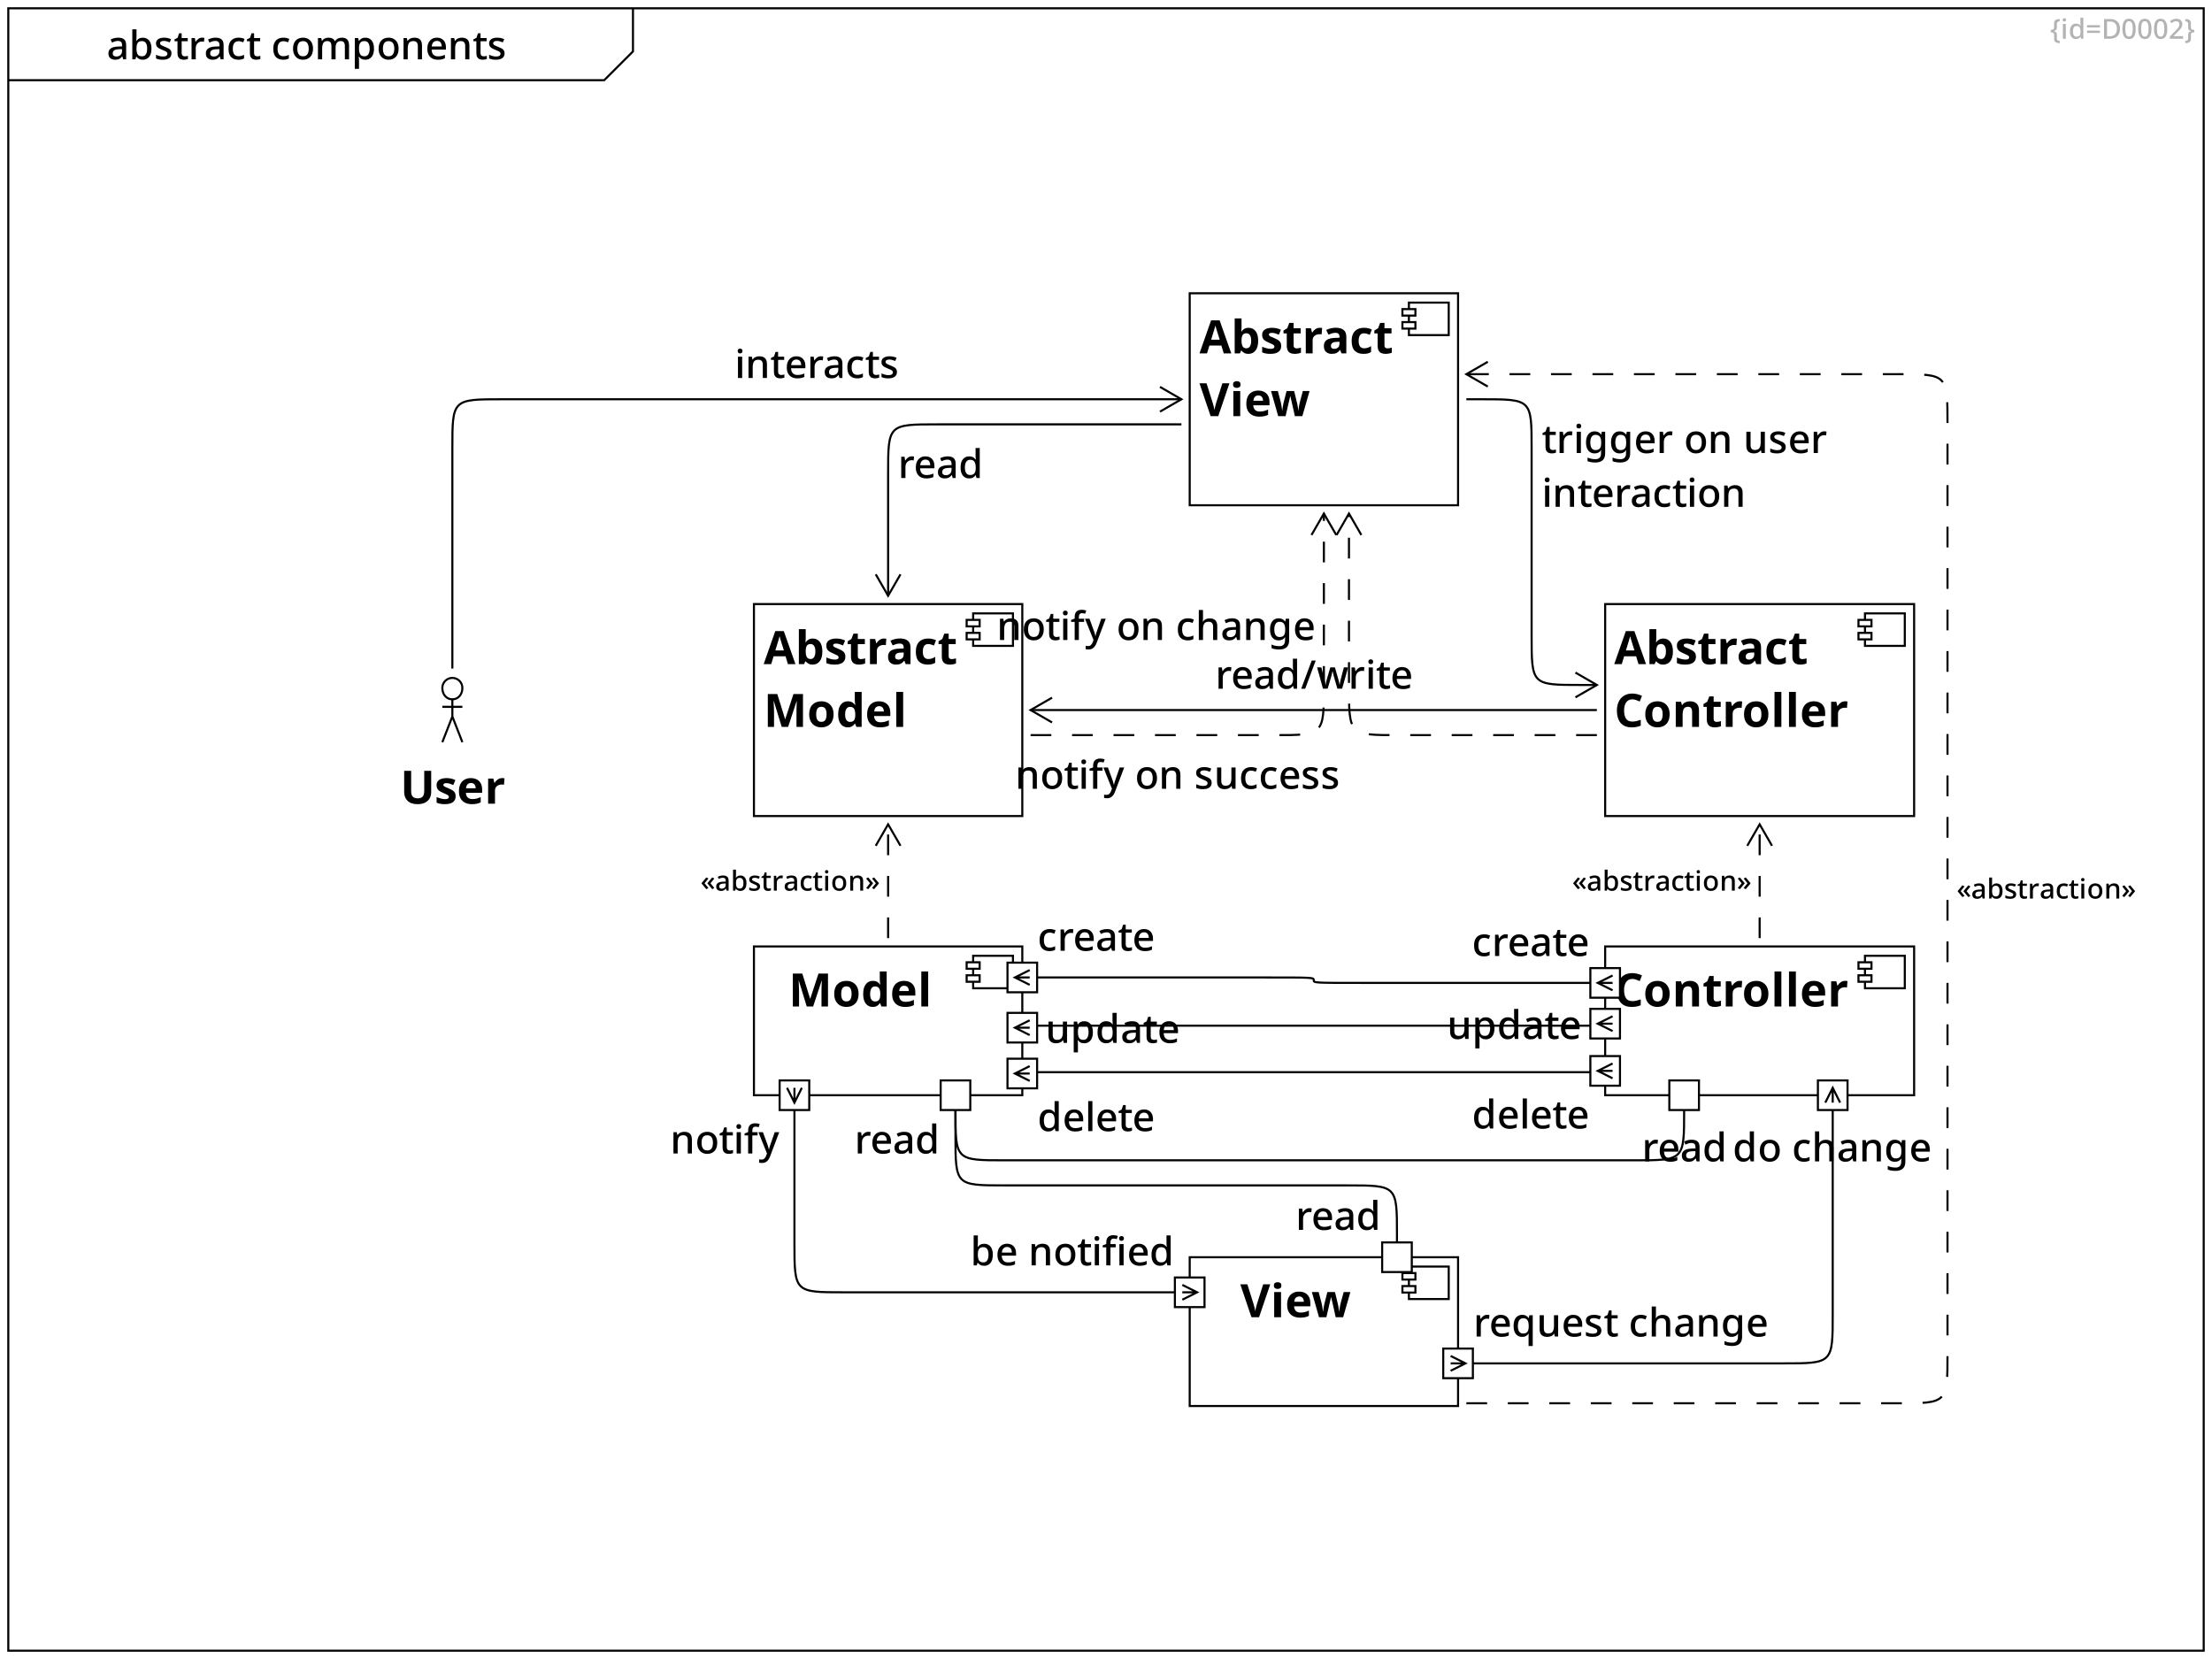 <?xml version="1.0" encoding="UTF-8"?>
<svg xmlns="http://www.w3.org/2000/svg" xmlns:xlink="http://www.w3.org/1999/xlink" width="1680pt" height="1260pt" viewBox="0 0 1680 1260" version="1.1">
<defs>
<g>
<symbol overflow="visible" id="glyph0-0">
<path style="stroke:none;" d="M 2.812 0 L 2.812 -21.422 L 15.156 -21.422 L 15.156 0 Z M 4.344 -1.531 L 13.625 -1.531 L 13.625 -19.891 L 4.344 -19.891 Z M 4.344 -1.531 "/>
</symbol>
<symbol overflow="visible" id="glyph0-1">
<path style="stroke:none;" d="M 8.766 -16.469 C 10.785 -16.469 12.297 -16.02 13.297 -15.125 C 14.305 -14.238 14.812 -12.848 14.812 -10.953 L 14.812 0 L 12.562 0 L 11.938 -2.25 L 11.812 -2.25 C 11.113 -1.375 10.379 -0.727 9.609 -0.312 C 8.836 0.09 7.773 0.297 6.422 0.297 C 4.961 0.297 3.75 -0.094 2.781 -0.875 C 1.82 -1.664 1.344 -2.906 1.344 -4.594 C 1.344 -6.227 1.961 -7.473 3.203 -8.328 C 4.441 -9.191 6.352 -9.664 8.938 -9.75 L 11.703 -9.844 L 11.703 -10.734 C 11.703 -11.922 11.43 -12.758 10.891 -13.25 C 10.348 -13.738 9.586 -13.984 8.609 -13.984 C 7.785 -13.984 6.992 -13.863 6.234 -13.625 C 5.473 -13.383 4.742 -13.094 4.047 -12.75 L 3.031 -15.062 C 3.789 -15.457 4.664 -15.789 5.656 -16.062 C 6.645 -16.332 7.68 -16.469 8.766 -16.469 Z M 9.516 -7.703 C 7.672 -7.629 6.395 -7.328 5.688 -6.797 C 4.977 -6.266 4.625 -5.52 4.625 -4.562 C 4.625 -3.719 4.875 -3.102 5.375 -2.719 C 5.875 -2.344 6.52 -2.156 7.312 -2.156 C 8.562 -2.156 9.598 -2.504 10.422 -3.203 C 11.254 -3.91 11.672 -4.961 11.672 -6.359 L 11.672 -7.766 Z M 9.516 -7.703 "/>
</symbol>
<symbol overflow="visible" id="glyph0-2">
<path style="stroke:none;" d="M 5.672 -17.312 C 5.672 -16.645 5.648 -16.008 5.609 -15.406 C 5.566 -14.812 5.535 -14.359 5.516 -14.047 L 5.672 -14.047 C 6.109 -14.723 6.723 -15.289 7.516 -15.75 C 8.305 -16.207 9.32 -16.438 10.562 -16.438 C 12.5 -16.438 14.062 -15.734 15.25 -14.328 C 16.445 -12.93 17.047 -10.852 17.047 -8.094 C 17.047 -5.32 16.441 -3.227 15.234 -1.812 C 14.035 -0.406 12.469 0.297 10.531 0.297 C 9.27 0.297 8.254 0.07 7.484 -0.375 C 6.711 -0.82 6.109 -1.359 5.672 -1.984 L 5.438 -1.984 L 4.828 0 L 2.484 0 L 2.484 -22.797 L 5.672 -22.797 Z M 9.812 -13.859 C 8.25 -13.859 7.164 -13.398 6.562 -12.484 C 5.969 -11.578 5.672 -10.188 5.672 -8.312 L 5.672 -8.062 C 5.672 -6.207 5.961 -4.785 6.547 -3.797 C 7.141 -2.805 8.25 -2.312 9.875 -2.312 C 11.156 -2.312 12.125 -2.812 12.781 -3.812 C 13.438 -4.812 13.766 -6.25 13.766 -8.125 C 13.766 -11.945 12.445 -13.859 9.812 -13.859 Z M 9.812 -13.859 "/>
</symbol>
<symbol overflow="visible" id="glyph0-3">
<path style="stroke:none;" d="M 13.234 -4.562 C 13.234 -2.977 12.648 -1.77 11.484 -0.938 C 10.328 -0.113 8.719 0.297 6.656 0.297 C 5.52 0.297 4.547 0.211 3.734 0.047 C 2.922 -0.117 2.176 -0.363 1.5 -0.688 L 1.5 -3.484 C 2.195 -3.141 3.02 -2.832 3.969 -2.562 C 4.926 -2.289 5.852 -2.156 6.75 -2.156 C 7.945 -2.156 8.812 -2.344 9.344 -2.719 C 9.875 -3.102 10.141 -3.617 10.141 -4.266 C 10.141 -4.617 10.039 -4.941 9.844 -5.234 C 9.645 -5.523 9.27 -5.82 8.719 -6.125 C 8.164 -6.438 7.359 -6.797 6.297 -7.203 C 5.254 -7.617 4.379 -8.031 3.672 -8.438 C 2.961 -8.852 2.414 -9.344 2.031 -9.906 C 1.656 -10.477 1.469 -11.219 1.469 -12.125 C 1.469 -13.52 2.031 -14.594 3.156 -15.344 C 4.289 -16.094 5.789 -16.469 7.656 -16.469 C 8.633 -16.469 9.555 -16.367 10.422 -16.172 C 11.297 -15.973 12.141 -15.691 12.953 -15.328 L 11.906 -12.906 C 11.207 -13.195 10.488 -13.445 9.75 -13.656 C 9.008 -13.875 8.258 -13.984 7.5 -13.984 C 6.539 -13.984 5.812 -13.832 5.312 -13.531 C 4.812 -13.227 4.562 -12.805 4.562 -12.266 C 4.562 -11.891 4.68 -11.562 4.922 -11.281 C 5.16 -11 5.562 -10.719 6.125 -10.438 C 6.695 -10.156 7.484 -9.816 8.484 -9.422 C 9.484 -9.035 10.336 -8.645 11.047 -8.25 C 11.766 -7.852 12.305 -7.363 12.672 -6.781 C 13.047 -6.195 13.234 -5.457 13.234 -4.562 Z M 13.234 -4.562 "/>
</symbol>
<symbol overflow="visible" id="glyph0-4">
<path style="stroke:none;" d="M 8.312 -2.281 C 8.727 -2.281 9.156 -2.312 9.594 -2.375 C 10.039 -2.445 10.422 -2.547 10.734 -2.672 L 10.734 -0.266 C 10.379 -0.109 9.914 0.02 9.344 0.125 C 8.77 0.238 8.195 0.297 7.625 0.297 C 6.738 0.297 5.926 0.148 5.188 -0.141 C 4.445 -0.441 3.863 -0.961 3.438 -1.703 C 3.008 -2.441 2.797 -3.473 2.797 -4.797 L 2.797 -13.734 L 0.547 -13.734 L 0.547 -15.188 L 2.906 -16.375 L 4.016 -19.797 L 5.969 -19.797 L 5.969 -16.172 L 10.594 -16.172 L 10.594 -13.734 L 5.969 -13.734 L 5.969 -4.859 C 5.969 -3.984 6.18 -3.332 6.609 -2.906 C 7.047 -2.488 7.613 -2.281 8.312 -2.281 Z M 8.312 -2.281 "/>
</symbol>
<symbol overflow="visible" id="glyph0-5">
<path style="stroke:none;" d="M 10.469 -16.469 C 10.75 -16.469 11.051 -16.453 11.375 -16.422 C 11.707 -16.391 11.992 -16.352 12.234 -16.312 L 11.906 -13.344 C 11.383 -13.488 10.848 -13.562 10.297 -13.562 C 9.492 -13.562 8.734 -13.359 8.016 -12.953 C 7.305 -12.555 6.738 -11.984 6.312 -11.234 C 5.883 -10.484 5.672 -9.578 5.672 -8.516 L 5.672 0 L 2.484 0 L 2.484 -16.172 L 5.016 -16.172 L 5.438 -13.297 L 5.547 -13.297 C 6.066 -14.148 6.738 -14.891 7.562 -15.516 C 8.383 -16.148 9.352 -16.469 10.469 -16.469 Z M 10.469 -16.469 "/>
</symbol>
<symbol overflow="visible" id="glyph0-6">
<path style="stroke:none;" d="M 9 0.297 C 6.758 0.297 4.957 -0.363 3.594 -1.688 C 2.238 -3.02 1.562 -5.117 1.562 -7.984 C 1.562 -9.984 1.891 -11.602 2.547 -12.844 C 3.211 -14.082 4.125 -14.992 5.281 -15.578 C 6.438 -16.172 7.754 -16.469 9.234 -16.469 C 10.141 -16.469 10.984 -16.375 11.766 -16.188 C 12.555 -16 13.211 -15.785 13.734 -15.547 L 12.781 -12.953 C 12.219 -13.18 11.617 -13.375 10.984 -13.531 C 10.359 -13.688 9.766 -13.766 9.203 -13.766 C 6.285 -13.766 4.828 -11.848 4.828 -8.016 C 4.828 -6.172 5.188 -4.77 5.906 -3.812 C 6.625 -2.852 7.688 -2.375 9.094 -2.375 C 9.988 -2.375 10.781 -2.473 11.469 -2.672 C 12.164 -2.867 12.801 -3.129 13.375 -3.453 L 13.375 -0.688 C 12.801 -0.352 12.172 -0.105 11.484 0.047 C 10.805 0.211 9.977 0.297 9 0.297 Z M 9 0.297 "/>
</symbol>
<symbol overflow="visible" id="glyph0-7">
<path style="stroke:none;" d=""/>
</symbol>
<symbol overflow="visible" id="glyph0-8">
<path style="stroke:none;" d="M 16.734 -8.094 C 16.734 -5.414 16.039 -3.348 14.656 -1.891 C 13.281 -0.43 11.426 0.297 9.094 0.297 C 7.633 0.297 6.336 -0.031 5.203 -0.688 C 4.078 -1.352 3.188 -2.312 2.531 -3.562 C 1.883 -4.812 1.562 -6.32 1.562 -8.094 C 1.562 -10.781 2.238 -12.848 3.594 -14.297 C 4.957 -15.742 6.82 -16.469 9.188 -16.469 C 10.664 -16.469 11.969 -16.141 13.094 -15.484 C 14.227 -14.836 15.117 -13.895 15.766 -12.656 C 16.41 -11.414 16.734 -9.895 16.734 -8.094 Z M 4.828 -8.094 C 4.828 -6.281 5.172 -4.863 5.859 -3.844 C 6.555 -2.82 7.656 -2.312 9.156 -2.312 C 10.656 -2.312 11.75 -2.82 12.438 -3.844 C 13.125 -4.863 13.469 -6.281 13.469 -8.094 C 13.469 -9.938 13.117 -11.352 12.422 -12.344 C 11.723 -13.332 10.625 -13.828 9.125 -13.828 C 7.625 -13.828 6.531 -13.332 5.844 -12.344 C 5.164 -11.352 4.828 -9.938 4.828 -8.094 Z M 4.828 -8.094 "/>
</symbol>
<symbol overflow="visible" id="glyph0-9">
<path style="stroke:none;" d="M 20.609 -16.469 C 22.43 -16.469 23.801 -16 24.719 -15.062 C 25.633 -14.125 26.094 -12.613 26.094 -10.531 L 26.094 0 L 22.922 0 L 22.922 -10.109 C 22.922 -12.609 21.91 -13.859 19.891 -13.859 C 18.453 -13.859 17.422 -13.41 16.797 -12.516 C 16.18 -11.629 15.875 -10.359 15.875 -8.703 L 15.875 0 L 12.719 0 L 12.719 -10.109 C 12.719 -12.609 11.695 -13.859 9.656 -13.859 C 8.133 -13.859 7.086 -13.367 6.516 -12.391 C 5.953 -11.41 5.672 -10 5.672 -8.156 L 5.672 0 L 2.484 0 L 2.484 -16.172 L 5.016 -16.172 L 5.453 -14.016 L 5.641 -14.016 C 6.117 -14.848 6.785 -15.461 7.641 -15.859 C 8.504 -16.266 9.414 -16.469 10.375 -16.469 C 12.875 -16.469 14.516 -15.598 15.297 -13.859 L 15.547 -13.859 C 16.055 -14.754 16.77 -15.41 17.688 -15.828 C 18.613 -16.254 19.586 -16.469 20.609 -16.469 Z M 20.609 -16.469 "/>
</symbol>
<symbol overflow="visible" id="glyph0-10">
<path style="stroke:none;" d="M 10.562 -16.469 C 12.5 -16.469 14.062 -15.766 15.25 -14.359 C 16.445 -12.961 17.047 -10.875 17.047 -8.094 C 17.047 -5.352 16.441 -3.27 15.234 -1.844 C 14.035 -0.414 12.469 0.297 10.531 0.297 C 9.289 0.297 8.285 0.07 7.516 -0.375 C 6.742 -0.82 6.129 -1.359 5.672 -1.984 L 5.453 -1.984 C 5.516 -1.617 5.566 -1.191 5.609 -0.703 C 5.648 -0.211 5.672 0.219 5.672 0.594 L 5.672 7.203 L 2.484 7.203 L 2.484 -16.172 L 5.062 -16.172 L 5.516 -14.016 L 5.672 -14.016 C 6.129 -14.691 6.742 -15.27 7.516 -15.75 C 8.285 -16.227 9.301 -16.469 10.562 -16.469 Z M 9.812 -13.859 C 8.312 -13.859 7.25 -13.422 6.625 -12.547 C 6.008 -11.68 5.691 -10.367 5.672 -8.609 L 5.672 -8.125 C 5.672 -6.27 5.969 -4.836 6.562 -3.828 C 7.164 -2.816 8.27 -2.312 9.875 -2.312 C 11.188 -2.312 12.16 -2.848 12.797 -3.922 C 13.441 -5.004 13.766 -6.414 13.766 -8.156 C 13.766 -9.914 13.441 -11.305 12.797 -12.328 C 12.16 -13.348 11.164 -13.859 9.812 -13.859 Z M 9.812 -13.859 "/>
</symbol>
<symbol overflow="visible" id="glyph0-11">
<path style="stroke:none;" d="M 10.688 -16.469 C 12.562 -16.469 14 -16 15 -15.062 C 16 -14.125 16.5 -12.613 16.5 -10.531 L 16.5 0 L 13.344 0 L 13.344 -10.078 C 13.344 -12.598 12.234 -13.859 10.016 -13.859 C 8.359 -13.859 7.219 -13.367 6.594 -12.391 C 5.977 -11.41 5.672 -10 5.672 -8.156 L 5.672 0 L 2.484 0 L 2.484 -16.172 L 5.016 -16.172 L 5.453 -14.016 L 5.641 -14.016 C 6.16 -14.848 6.875 -15.461 7.781 -15.859 C 8.695 -16.266 9.664 -16.469 10.688 -16.469 Z M 10.688 -16.469 "/>
</symbol>
<symbol overflow="visible" id="glyph0-12">
<path style="stroke:none;" d="M 8.844 -16.469 C 10.969 -16.469 12.641 -15.812 13.859 -14.5 C 15.078 -13.195 15.688 -11.414 15.688 -9.156 L 15.688 -7.406 L 4.828 -7.406 C 4.867 -5.75 5.301 -4.477 6.125 -3.594 C 6.957 -2.719 8.125 -2.281 9.625 -2.281 C 10.664 -2.281 11.594 -2.375 12.406 -2.562 C 13.219 -2.75 14.051 -3.035 14.906 -3.422 L 14.906 -0.781 C 14.094 -0.414 13.273 -0.145 12.453 0.031 C 11.629 0.207 10.648 0.297 9.516 0.297 C 7.93 0.297 6.539 -0.008 5.344 -0.625 C 4.156 -1.25 3.227 -2.176 2.562 -3.406 C 1.895 -4.633 1.562 -6.148 1.562 -7.953 C 1.562 -9.773 1.863 -11.312 2.469 -12.562 C 3.082 -13.82 3.93 -14.785 5.016 -15.453 C 6.109 -16.129 7.383 -16.469 8.844 -16.469 Z M 8.844 -14.016 C 7.707 -14.016 6.789 -13.645 6.094 -12.906 C 5.406 -12.164 5.004 -11.113 4.891 -9.75 L 12.516 -9.75 C 12.492 -11.008 12.188 -12.035 11.594 -12.828 C 11 -13.617 10.082 -14.016 8.844 -14.016 Z M 8.844 -14.016 "/>
</symbol>
<symbol overflow="visible" id="glyph0-13">
<path style="stroke:none;" d="M 8.047 0.297 C 6.098 0.297 4.531 -0.398 3.344 -1.797 C 2.156 -3.203 1.562 -5.285 1.562 -8.047 C 1.562 -10.816 2.16 -12.91 3.359 -14.328 C 4.555 -15.754 6.133 -16.469 8.094 -16.469 C 9.32 -16.469 10.32 -16.238 11.094 -15.781 C 11.875 -15.32 12.504 -14.758 12.984 -14.094 L 13.172 -14.094 C 13.129 -14.352 13.078 -14.754 13.016 -15.297 C 12.961 -15.836 12.938 -16.316 12.938 -16.734 L 12.938 -22.797 L 16.109 -22.797 L 16.109 0 L 13.625 0 L 13.078 -2.156 L 12.938 -2.156 C 12.469 -1.457 11.844 -0.875 11.062 -0.406 C 10.289 0.059 9.285 0.297 8.047 0.297 Z M 8.797 -2.312 C 10.348 -2.312 11.441 -2.742 12.078 -3.609 C 12.723 -4.484 13.047 -5.789 13.047 -7.531 L 13.047 -8.016 C 13.047 -9.891 12.738 -11.332 12.125 -12.344 C 11.52 -13.352 10.398 -13.859 8.766 -13.859 C 7.461 -13.859 6.477 -13.332 5.812 -12.281 C 5.156 -11.227 4.828 -9.797 4.828 -7.984 C 4.828 -6.16 5.156 -4.758 5.812 -3.781 C 6.477 -2.801 7.473 -2.312 8.797 -2.312 Z M 8.797 -2.312 "/>
</symbol>
<symbol overflow="visible" id="glyph0-14">
<path style="stroke:none;" d="M 5.672 0 L 2.484 0 L 2.484 -22.797 L 5.672 -22.797 Z M 5.672 0 "/>
</symbol>
<symbol overflow="visible" id="glyph0-15">
<path style="stroke:none;" d="M 12.938 0.328 C 12.938 -0.043 12.945 -0.461 12.969 -0.922 C 13 -1.391 13.047 -1.801 13.109 -2.156 L 12.938 -2.156 C 12.469 -1.457 11.836 -0.875 11.047 -0.406 C 10.266 0.059 9.254 0.297 8.016 0.297 C 6.086 0.297 4.531 -0.398 3.344 -1.797 C 2.156 -3.203 1.562 -5.285 1.562 -8.047 C 1.562 -10.816 2.164 -12.91 3.375 -14.328 C 4.582 -15.754 6.156 -16.469 8.094 -16.469 C 9.332 -16.469 10.344 -16.227 11.125 -15.75 C 11.906 -15.27 12.535 -14.691 13.016 -14.016 L 13.141 -14.016 L 13.531 -16.172 L 16.109 -16.172 L 16.109 7.203 L 12.938 7.203 Z M 8.812 -2.281 C 10.332 -2.281 11.41 -2.707 12.047 -3.562 C 12.691 -4.426 13.023 -5.727 13.047 -7.469 L 13.047 -8.016 C 13.047 -9.93 12.734 -11.383 12.109 -12.375 C 11.492 -13.363 10.379 -13.859 8.766 -13.859 C 7.441 -13.859 6.453 -13.332 5.797 -12.281 C 5.148 -11.227 4.828 -9.797 4.828 -7.984 C 4.828 -6.16 5.148 -4.754 5.797 -3.766 C 6.453 -2.773 7.457 -2.281 8.812 -2.281 Z M 8.812 -2.281 "/>
</symbol>
<symbol overflow="visible" id="glyph0-16">
<path style="stroke:none;" d="M 16.406 -16.172 L 16.406 0 L 13.859 0 L 13.406 -2.125 L 13.266 -2.125 C 12.742 -1.289 12.02 -0.676 11.094 -0.281 C 10.176 0.102 9.207 0.297 8.188 0.297 C 6.289 0.297 4.844 -0.172 3.844 -1.109 C 2.844 -2.047 2.344 -3.535 2.344 -5.578 L 2.344 -16.172 L 5.547 -16.172 L 5.547 -6.062 C 5.547 -3.562 6.633 -2.312 8.812 -2.312 C 10.477 -2.312 11.629 -2.801 12.266 -3.781 C 12.91 -4.758 13.234 -6.16 13.234 -7.984 L 13.234 -16.172 Z M 16.406 -16.172 "/>
</symbol>
<symbol overflow="visible" id="glyph0-17">
<path style="stroke:none;" d="M 5.672 -16.703 C 5.672 -16.191 5.648 -15.688 5.609 -15.188 C 5.566 -14.695 5.523 -14.297 5.484 -13.984 L 5.703 -13.984 C 6.223 -14.816 6.914 -15.43 7.781 -15.828 C 8.656 -16.234 9.602 -16.438 10.625 -16.438 C 12.52 -16.438 13.973 -15.969 14.984 -15.031 C 15.992 -14.094 16.5 -12.594 16.5 -10.531 L 16.5 0 L 13.344 0 L 13.344 -10.078 C 13.344 -12.598 12.234 -13.859 10.016 -13.859 C 8.359 -13.859 7.219 -13.363 6.594 -12.375 C 5.977 -11.383 5.672 -9.969 5.672 -8.125 L 5.672 0 L 2.484 0 L 2.484 -22.797 L 5.672 -22.797 Z M 5.672 -16.703 "/>
</symbol>
<symbol overflow="visible" id="glyph0-18">
<path style="stroke:none;" d="M 8.062 -16.469 C 10.207 -16.469 11.859 -15.66 13.016 -14.047 L 13.172 -14.047 L 13.531 -16.172 L 16.109 -16.172 L 16.109 0.203 C 16.109 2.504 15.492 4.242 14.266 5.422 C 13.035 6.609 11.16 7.203 8.641 7.203 C 7.461 7.203 6.383 7.117 5.406 6.953 C 4.438 6.797 3.547 6.547 2.734 6.203 L 2.734 3.422 C 4.453 4.266 6.477 4.688 8.812 4.688 C 10.133 4.688 11.156 4.312 11.875 3.562 C 12.594 2.812 12.953 1.754 12.953 0.391 L 12.953 -0.156 C 12.953 -0.414 12.961 -0.754 12.984 -1.172 C 13.004 -1.586 13.023 -1.906 13.047 -2.125 L 12.938 -2.125 C 12.395 -1.289 11.711 -0.676 10.891 -0.281 C 10.066 0.102 9.125 0.297 8.062 0.297 C 6.031 0.297 4.438 -0.438 3.281 -1.906 C 2.133 -3.375 1.562 -5.422 1.562 -8.047 C 1.562 -10.641 2.133 -12.691 3.281 -14.203 C 4.438 -15.711 6.031 -16.469 8.062 -16.469 Z M 8.734 -13.828 C 7.473 -13.828 6.504 -13.328 5.828 -12.328 C 5.16 -11.328 4.828 -9.891 4.828 -8.016 C 4.828 -6.129 5.16 -4.695 5.828 -3.719 C 6.504 -2.738 7.492 -2.25 8.797 -2.25 C 10.273 -2.25 11.359 -2.656 12.047 -3.469 C 12.734 -4.281 13.078 -5.602 13.078 -7.438 L 13.078 -8.047 C 13.078 -10.098 12.727 -11.57 12.031 -12.469 C 11.332 -13.375 10.234 -13.828 8.734 -13.828 Z M 8.734 -13.828 "/>
</symbol>
<symbol overflow="visible" id="glyph0-19">
<path style="stroke:none;" d="M 4.109 -22.312 C 4.586 -22.312 5.004 -22.172 5.359 -21.891 C 5.723 -21.617 5.906 -21.148 5.906 -20.484 C 5.906 -19.848 5.723 -19.383 5.359 -19.094 C 5.004 -18.801 4.586 -18.656 4.109 -18.656 C 3.586 -18.656 3.148 -18.801 2.797 -19.094 C 2.453 -19.383 2.281 -19.848 2.281 -20.484 C 2.281 -21.148 2.453 -21.617 2.797 -21.891 C 3.148 -22.172 3.586 -22.312 4.109 -22.312 Z M 5.672 -16.172 L 5.672 0 L 2.484 0 L 2.484 -16.172 Z M 5.672 -16.172 "/>
</symbol>
<symbol overflow="visible" id="glyph0-20">
<path style="stroke:none;" d="M 10.375 -13.734 L 6.391 -13.734 L 6.391 0 L 3.203 0 L 3.203 -13.734 L 0.484 -13.734 L 0.484 -15.234 L 3.203 -16.234 L 3.203 -17.25 C 3.203 -19.312 3.676 -20.773 4.625 -21.641 C 5.582 -22.516 6.91 -22.953 8.609 -22.953 C 9.305 -22.953 9.945 -22.891 10.531 -22.766 C 11.113 -22.648 11.602 -22.52 12 -22.375 L 11.188 -19.953 C 10.852 -20.047 10.477 -20.141 10.062 -20.234 C 9.656 -20.328 9.223 -20.375 8.766 -20.375 C 7.18 -20.375 6.391 -19.32 6.391 -17.219 L 6.391 -16.172 L 10.375 -16.172 Z M 14.812 -22.312 C 15.289 -22.312 15.707 -22.172 16.062 -21.891 C 16.426 -21.617 16.609 -21.148 16.609 -20.484 C 16.609 -19.848 16.426 -19.383 16.062 -19.094 C 15.707 -18.801 15.289 -18.656 14.812 -18.656 C 14.289 -18.656 13.852 -18.801 13.5 -19.094 C 13.156 -19.383 12.984 -19.848 12.984 -20.484 C 12.984 -21.148 13.156 -21.617 13.5 -21.891 C 13.852 -22.172 14.289 -22.312 14.812 -22.312 Z M 16.375 -16.172 L 16.375 0 L 13.188 0 L 13.188 -16.172 Z M 16.375 -16.172 "/>
</symbol>
<symbol overflow="visible" id="glyph0-21">
<path style="stroke:none;" d="M 10.375 -13.734 L 6.391 -13.734 L 6.391 0 L 3.203 0 L 3.203 -13.734 L 0.484 -13.734 L 0.484 -15.234 L 3.203 -16.234 L 3.203 -17.25 C 3.203 -19.312 3.676 -20.773 4.625 -21.641 C 5.582 -22.516 6.91 -22.953 8.609 -22.953 C 9.305 -22.953 9.945 -22.891 10.531 -22.766 C 11.113 -22.648 11.602 -22.52 12 -22.375 L 11.188 -19.953 C 10.852 -20.047 10.477 -20.141 10.062 -20.234 C 9.656 -20.328 9.223 -20.375 8.766 -20.375 C 7.18 -20.375 6.391 -19.32 6.391 -17.219 L 6.391 -16.172 L 10.375 -16.172 Z M 10.375 -13.734 "/>
</symbol>
<symbol overflow="visible" id="glyph0-22">
<path style="stroke:none;" d="M 0.031 -16.172 L 3.453 -16.172 L 6.812 -6.984 C 7.07 -6.285 7.297 -5.609 7.484 -4.953 C 7.672 -4.305 7.816 -3.676 7.922 -3.062 L 8.047 -3.062 C 8.141 -3.582 8.289 -4.191 8.5 -4.891 C 8.707 -5.586 8.941 -6.297 9.203 -7.016 L 12.391 -16.172 L 15.812 -16.172 L 8.875 2.188 C 8.301 3.75 7.523 4.973 6.547 5.859 C 5.578 6.754 4.316 7.203 2.766 7.203 C 2.266 7.203 1.832 7.176 1.469 7.125 C 1.113 7.07 0.805 7.016 0.547 6.953 L 0.547 4.438 C 0.742 4.477 1 4.52 1.312 4.562 C 1.633 4.602 1.969 4.625 2.312 4.625 C 3.227 4.625 3.969 4.359 4.531 3.828 C 5.094 3.297 5.531 2.598 5.844 1.734 L 6.516 0 Z M 0.031 -16.172 "/>
</symbol>
<symbol overflow="visible" id="glyph0-23">
<path style="stroke:none;" d="M 11.281 -21.422 L 3.297 0 L 0.266 0 L 8.25 -21.422 Z M 11.281 -21.422 "/>
</symbol>
<symbol overflow="visible" id="glyph0-24">
<path style="stroke:none;" d="M 13.406 -8.094 C 13.25 -8.613 13.082 -9.211 12.906 -9.891 C 12.738 -10.578 12.582 -11.223 12.438 -11.828 C 12.301 -12.441 12.195 -12.91 12.125 -13.234 L 12 -13.234 C 11.938 -12.91 11.832 -12.438 11.688 -11.812 C 11.551 -11.195 11.398 -10.547 11.234 -9.859 C 11.066 -9.18 10.898 -8.582 10.734 -8.062 L 8.344 -0.031 L 4.797 -0.031 L 0.328 -16.203 L 3.562 -16.203 L 5.672 -8.016 C 5.891 -7.172 6.094 -6.273 6.281 -5.328 C 6.469 -4.379 6.602 -3.613 6.688 -3.031 L 6.812 -3.031 C 6.875 -3.375 6.957 -3.82 7.062 -4.375 C 7.176 -4.938 7.297 -5.504 7.422 -6.078 C 7.555 -6.648 7.68 -7.113 7.797 -7.469 L 10.375 -16.203 L 13.859 -16.203 L 16.375 -7.469 C 16.5 -7.07 16.629 -6.598 16.766 -6.047 C 16.91 -5.492 17.035 -4.953 17.141 -4.422 C 17.254 -3.891 17.332 -3.438 17.375 -3.062 L 17.484 -3.062 C 17.523 -3.383 17.594 -3.82 17.688 -4.375 C 17.789 -4.938 17.914 -5.535 18.062 -6.172 C 18.219 -6.816 18.367 -7.43 18.516 -8.016 L 20.672 -16.203 L 23.875 -16.203 L 19.344 -0.031 L 15.719 -0.031 Z M 13.406 -8.094 "/>
</symbol>
<symbol overflow="visible" id="glyph1-0">
<path style="stroke:none;" d="M 1.969 0 L 1.969 -15 L 10.609 -15 L 10.609 0 Z M 3.047 -1.078 L 9.531 -1.078 L 9.531 -13.922 L 3.047 -13.922 Z M 3.047 -1.078 "/>
</symbol>
<symbol overflow="visible" id="glyph1-1">
<path style="stroke:none;" d="M 7.344 3.312 C 5.906 3.301 4.836 3.039 4.141 2.531 C 3.441 2.02 3.094 1.219 3.094 0.125 L 3.094 -3 C 3.094 -3.695 2.867 -4.191 2.422 -4.484 C 1.984 -4.785 1.344 -4.938 0.5 -4.938 L 0.5 -6.734 C 1.344 -6.754 1.984 -6.906 2.422 -7.188 C 2.867 -7.477 3.094 -7.969 3.094 -8.656 L 3.094 -11.797 C 3.094 -12.891 3.453 -13.695 4.172 -14.219 C 4.891 -14.738 5.945 -15 7.344 -15 L 7.344 -13.25 C 6.676 -13.238 6.145 -13.094 5.75 -12.812 C 5.363 -12.539 5.172 -12.078 5.172 -11.422 L 5.172 -8.406 C 5.172 -7 4.398 -6.172 2.859 -5.922 L 2.859 -5.797 C 4.398 -5.523 5.172 -4.695 5.172 -3.312 L 5.172 -0.234 C 5.172 0.418 5.363 0.879 5.75 1.141 C 6.133 1.41 6.664 1.555 7.344 1.578 Z M 7.344 3.312 "/>
</symbol>
<symbol overflow="visible" id="glyph1-2">
<path style="stroke:none;" d="M 2.875 -15.625 C 3.207 -15.625 3.5 -15.523 3.75 -15.328 C 4.008 -15.129 4.141 -14.801 4.141 -14.344 C 4.141 -13.895 4.008 -13.566 3.75 -13.359 C 3.5 -13.16 3.207 -13.062 2.875 -13.062 C 2.508 -13.062 2.203 -13.16 1.953 -13.359 C 1.711 -13.566 1.594 -13.895 1.594 -14.344 C 1.594 -14.801 1.711 -15.129 1.953 -15.328 C 2.203 -15.523 2.508 -15.625 2.875 -15.625 Z M 3.969 -11.312 L 3.969 0 L 1.75 0 L 1.75 -11.312 Z M 3.969 -11.312 "/>
</symbol>
<symbol overflow="visible" id="glyph1-3">
<path style="stroke:none;" d="M 5.625 0.203 C 4.27 0.203 3.176 -0.285 2.344 -1.266 C 1.508 -2.242 1.094 -3.695 1.094 -5.625 C 1.094 -7.57 1.508 -9.039 2.344 -10.031 C 3.188 -11.031 4.297 -11.531 5.672 -11.531 C 6.523 -11.531 7.223 -11.367 7.766 -11.047 C 8.316 -10.723 8.758 -10.332 9.094 -9.875 L 9.219 -9.875 C 9.188 -10.051 9.148 -10.328 9.109 -10.703 C 9.066 -11.086 9.047 -11.426 9.047 -11.719 L 9.047 -15.953 L 11.281 -15.953 L 11.281 0 L 9.531 0 L 9.156 -1.516 L 9.047 -1.516 C 8.723 -1.023 8.289 -0.613 7.75 -0.281 C 7.207 0.039 6.5 0.203 5.625 0.203 Z M 6.156 -1.609 C 7.25 -1.609 8.02 -1.91 8.469 -2.516 C 8.914 -3.129 9.141 -4.047 9.141 -5.266 L 9.141 -5.609 C 9.141 -6.922 8.926 -7.93 8.5 -8.641 C 8.07 -9.348 7.281 -9.703 6.125 -9.703 C 5.219 -9.703 4.531 -9.332 4.062 -8.594 C 3.602 -7.863 3.375 -6.863 3.375 -5.594 C 3.375 -4.312 3.602 -3.328 4.062 -2.641 C 4.531 -1.953 5.227 -1.609 6.156 -1.609 Z M 6.156 -1.609 "/>
</symbol>
<symbol overflow="visible" id="glyph1-4">
<path style="stroke:none;" d="M 1.094 -8.609 L 1.094 -10.312 L 10.875 -10.312 L 10.875 -8.609 Z M 1.094 -4.469 L 1.094 -6.188 L 10.875 -6.188 L 10.875 -4.469 Z M 1.094 -4.469 "/>
</symbol>
<symbol overflow="visible" id="glyph1-5">
<path style="stroke:none;" d="M 14.141 -7.641 C 14.141 -5.109 13.441 -3.203 12.047 -1.922 C 10.648 -0.641 8.695 0 6.188 0 L 2 0 L 2 -15 L 6.641 -15 C 8.16 -15 9.477 -14.719 10.594 -14.156 C 11.719 -13.594 12.586 -12.77 13.203 -11.688 C 13.828 -10.602 14.141 -9.254 14.141 -7.641 Z M 11.766 -7.578 C 11.766 -9.473 11.305 -10.863 10.391 -11.75 C 9.473 -12.633 8.172 -13.078 6.484 -13.078 L 4.266 -13.078 L 4.266 -1.906 L 6.094 -1.906 C 9.875 -1.906 11.766 -3.797 11.766 -7.578 Z M 11.766 -7.578 "/>
</symbol>
<symbol overflow="visible" id="glyph1-6">
<path style="stroke:none;" d="M 11.062 -7.516 C 11.062 -5.891 10.891 -4.504 10.547 -3.359 C 10.203 -2.211 9.66 -1.332 8.922 -0.719 C 8.18 -0.102 7.203 0.203 5.984 0.203 C 4.266 0.203 2.992 -0.477 2.172 -1.844 C 1.348 -3.207 0.938 -5.098 0.938 -7.516 C 0.938 -9.129 1.102 -10.508 1.438 -11.656 C 1.77 -12.812 2.305 -13.691 3.047 -14.297 C 3.785 -14.91 4.766 -15.219 5.984 -15.219 C 7.691 -15.219 8.961 -14.539 9.797 -13.188 C 10.641 -11.844 11.062 -9.953 11.062 -7.516 Z M 3.172 -7.516 C 3.172 -5.555 3.379 -4.086 3.797 -3.109 C 4.223 -2.141 4.953 -1.656 5.984 -1.656 C 7.004 -1.656 7.727 -2.141 8.156 -3.109 C 8.594 -4.078 8.812 -5.547 8.812 -7.516 C 8.812 -9.461 8.594 -10.922 8.156 -11.891 C 7.727 -12.867 7.004 -13.359 5.984 -13.359 C 4.953 -13.359 4.223 -12.867 3.797 -11.891 C 3.379 -10.922 3.172 -9.461 3.172 -7.516 Z M 3.172 -7.516 "/>
</symbol>
<symbol overflow="visible" id="glyph1-7">
<path style="stroke:none;" d="M 11.047 0 L 0.969 0 L 0.969 -1.719 L 4.828 -5.656 C 5.586 -6.414 6.219 -7.078 6.719 -7.641 C 7.219 -8.211 7.594 -8.758 7.844 -9.281 C 8.102 -9.812 8.234 -10.383 8.234 -11 C 8.234 -11.758 8.008 -12.332 7.562 -12.719 C 7.113 -13.113 6.531 -13.312 5.812 -13.312 C 5.125 -13.312 4.508 -13.188 3.969 -12.938 C 3.426 -12.688 2.859 -12.32 2.266 -11.844 L 1.078 -13.328 C 1.672 -13.836 2.352 -14.273 3.125 -14.641 C 3.895 -15.016 4.812 -15.203 5.875 -15.203 C 7.301 -15.203 8.426 -14.836 9.25 -14.109 C 10.07 -13.379 10.484 -12.406 10.484 -11.188 C 10.484 -10.395 10.32 -9.656 10 -8.969 C 9.676 -8.289 9.219 -7.613 8.625 -6.938 C 8.039 -6.27 7.348 -5.551 6.547 -4.781 L 3.766 -2.078 L 3.766 -1.969 L 11.047 -1.969 Z M 11.047 0 "/>
</symbol>
<symbol overflow="visible" id="glyph1-8">
<path style="stroke:none;" d="M 0.719 1.578 C 1.383 1.555 1.91 1.41 2.297 1.141 C 2.691 0.867 2.891 0.402 2.891 -0.25 L 2.891 -3.297 C 2.891 -4.68 3.66 -5.508 5.203 -5.781 L 5.203 -5.906 C 3.66 -6.164 2.891 -6.988 2.891 -8.375 L 2.891 -11.438 C 2.891 -12.102 2.695 -12.566 2.312 -12.828 C 1.938 -13.098 1.406 -13.238 0.719 -13.25 L 0.719 -15 C 2.156 -14.977 3.223 -14.711 3.922 -14.203 C 4.629 -13.691 4.984 -12.891 4.984 -11.797 L 4.984 -8.672 C 4.984 -7.973 5.203 -7.473 5.641 -7.172 C 6.078 -6.879 6.719 -6.734 7.562 -6.734 L 7.562 -4.938 C 6.719 -4.938 6.078 -4.785 5.641 -4.484 C 5.203 -4.191 4.984 -3.707 4.984 -3.031 L 4.984 0.125 C 4.984 1.219 4.617 2.02 3.891 2.531 C 3.172 3.051 2.113 3.312 0.719 3.312 Z M 0.719 1.578 "/>
</symbol>
<symbol overflow="visible" id="glyph1-9">
<path style="stroke:none;" d="M 0.844 -5.734 L 4.453 -10.078 L 6.047 -9.203 L 3.125 -5.609 L 6.047 -2.016 L 4.453 -1.109 L 0.844 -5.453 Z M 5.297 -5.734 L 8.953 -10.078 L 10.516 -9.203 L 7.609 -5.609 L 10.516 -2.016 L 8.953 -1.109 L 5.297 -5.453 Z M 5.297 -5.734 "/>
</symbol>
<symbol overflow="visible" id="glyph1-10">
<path style="stroke:none;" d="M 6.125 -11.531 C 7.539 -11.531 8.602 -11.219 9.312 -10.594 C 10.02 -9.969 10.375 -8.992 10.375 -7.672 L 10.375 0 L 8.797 0 L 8.359 -1.578 L 8.281 -1.578 C 7.781 -0.961 7.258 -0.508 6.719 -0.219 C 6.188 0.059 5.445 0.203 4.5 0.203 C 3.477 0.203 2.629 -0.07 1.953 -0.625 C 1.273 -1.176 0.938 -2.039 0.938 -3.219 C 0.938 -4.363 1.367 -5.234 2.234 -5.828 C 3.109 -6.43 4.453 -6.766 6.266 -6.828 L 8.188 -6.891 L 8.188 -7.516 C 8.188 -8.336 8 -8.922 7.625 -9.266 C 7.25 -9.609 6.719 -9.781 6.031 -9.781 C 5.457 -9.781 4.898 -9.695 4.359 -9.531 C 3.828 -9.363 3.316 -9.16 2.828 -8.922 L 2.125 -10.547 C 2.656 -10.828 3.266 -11.062 3.953 -11.25 C 4.648 -11.438 5.375 -11.531 6.125 -11.531 Z M 6.656 -5.391 C 5.363 -5.336 4.469 -5.125 3.969 -4.75 C 3.477 -4.383 3.234 -3.863 3.234 -3.188 C 3.234 -2.602 3.406 -2.176 3.75 -1.906 C 4.102 -1.645 4.562 -1.516 5.125 -1.516 C 5.988 -1.516 6.711 -1.758 7.297 -2.25 C 7.879 -2.738 8.172 -3.473 8.172 -4.453 L 8.172 -5.438 Z M 6.656 -5.391 "/>
</symbol>
<symbol overflow="visible" id="glyph1-11">
<path style="stroke:none;" d="M 3.969 -12.109 C 3.969 -11.648 3.953 -11.207 3.922 -10.781 C 3.898 -10.363 3.879 -10.047 3.859 -9.828 L 3.969 -9.828 C 4.281 -10.305 4.711 -10.707 5.266 -11.031 C 5.816 -11.352 6.523 -11.516 7.391 -11.516 C 8.742 -11.516 9.836 -11.02 10.672 -10.031 C 11.504 -9.051 11.922 -7.598 11.922 -5.672 C 11.922 -3.723 11.5 -2.254 10.656 -1.266 C 9.82 -0.285 8.727 0.203 7.375 0.203 C 6.488 0.203 5.773 0.043 5.234 -0.266 C 4.703 -0.578 4.281 -0.953 3.969 -1.391 L 3.797 -1.391 L 3.375 0 L 1.75 0 L 1.75 -15.953 L 3.969 -15.953 Z M 6.859 -9.703 C 5.773 -9.703 5.02 -9.383 4.594 -8.75 C 4.176 -8.113 3.969 -7.133 3.969 -5.812 L 3.969 -5.656 C 3.969 -4.352 4.172 -3.352 4.578 -2.656 C 4.992 -1.957 5.77 -1.609 6.906 -1.609 C 7.801 -1.609 8.477 -1.957 8.938 -2.656 C 9.406 -3.363 9.641 -4.375 9.641 -5.688 C 9.641 -8.363 8.711 -9.703 6.859 -9.703 Z M 6.859 -9.703 "/>
</symbol>
<symbol overflow="visible" id="glyph1-12">
<path style="stroke:none;" d="M 9.266 -3.188 C 9.266 -2.082 8.859 -1.238 8.047 -0.656 C 7.234 -0.082 6.102 0.203 4.656 0.203 C 3.863 0.203 3.18 0.145 2.609 0.031 C 2.047 -0.082 1.523 -0.254 1.047 -0.484 L 1.047 -2.438 C 1.535 -2.195 2.113 -1.984 2.781 -1.797 C 3.445 -1.609 4.094 -1.516 4.719 -1.516 C 5.562 -1.516 6.164 -1.645 6.531 -1.906 C 6.906 -2.176 7.094 -2.535 7.094 -2.984 C 7.094 -3.234 7.02 -3.457 6.875 -3.656 C 6.738 -3.863 6.477 -4.078 6.094 -4.297 C 5.707 -4.516 5.145 -4.766 4.406 -5.047 C 3.676 -5.336 3.062 -5.625 2.562 -5.906 C 2.07 -6.195 1.691 -6.539 1.422 -6.938 C 1.16 -7.332 1.031 -7.848 1.031 -8.484 C 1.031 -9.461 1.426 -10.211 2.219 -10.734 C 3.008 -11.266 4.055 -11.531 5.359 -11.531 C 6.047 -11.531 6.691 -11.457 7.297 -11.312 C 7.91 -11.176 8.504 -10.984 9.078 -10.734 L 8.344 -9.031 C 7.852 -9.238 7.348 -9.414 6.828 -9.562 C 6.305 -9.707 5.781 -9.781 5.25 -9.781 C 4.57 -9.781 4.055 -9.676 3.703 -9.469 C 3.359 -9.258 3.188 -8.969 3.188 -8.594 C 3.188 -8.32 3.27 -8.086 3.438 -7.891 C 3.613 -7.703 3.898 -7.508 4.297 -7.312 C 4.691 -7.113 5.238 -6.875 5.938 -6.594 C 6.645 -6.32 7.242 -6.047 7.734 -5.766 C 8.234 -5.492 8.613 -5.156 8.875 -4.75 C 9.133 -4.344 9.266 -3.82 9.266 -3.188 Z M 9.266 -3.188 "/>
</symbol>
<symbol overflow="visible" id="glyph1-13">
<path style="stroke:none;" d="M 5.812 -1.594 C 6.113 -1.594 6.414 -1.617 6.719 -1.672 C 7.031 -1.723 7.297 -1.789 7.516 -1.875 L 7.516 -0.188 C 7.266 -0.07 6.938 0.02 6.531 0.094 C 6.133 0.164 5.734 0.203 5.328 0.203 C 4.711 0.203 4.145 0.098 3.625 -0.109 C 3.113 -0.316 2.707 -0.676 2.406 -1.188 C 2.102 -1.707 1.953 -2.43 1.953 -3.359 L 1.953 -9.625 L 0.375 -9.625 L 0.375 -10.625 L 2.031 -11.469 L 2.812 -13.859 L 4.172 -13.859 L 4.172 -11.312 L 7.406 -11.312 L 7.406 -9.625 L 4.172 -9.625 L 4.172 -3.406 C 4.172 -2.789 4.32 -2.332 4.625 -2.031 C 4.926 -1.738 5.32 -1.594 5.812 -1.594 Z M 5.812 -1.594 "/>
</symbol>
<symbol overflow="visible" id="glyph1-14">
<path style="stroke:none;" d="M 7.328 -11.531 C 7.523 -11.531 7.738 -11.52 7.969 -11.5 C 8.195 -11.477 8.395 -11.453 8.562 -11.422 L 8.344 -9.344 C 7.977 -9.438 7.598 -9.484 7.203 -9.484 C 6.641 -9.484 6.109 -9.344 5.609 -9.062 C 5.117 -8.789 4.723 -8.391 4.422 -7.859 C 4.117 -7.336 3.969 -6.707 3.969 -5.969 L 3.969 0 L 1.75 0 L 1.75 -11.312 L 3.5 -11.312 L 3.797 -9.297 L 3.891 -9.297 C 4.254 -9.898 4.723 -10.422 5.297 -10.859 C 5.867 -11.305 6.547 -11.531 7.328 -11.531 Z M 7.328 -11.531 "/>
</symbol>
<symbol overflow="visible" id="glyph1-15">
<path style="stroke:none;" d="M 6.297 0.203 C 4.734 0.203 3.473 -0.258 2.516 -1.188 C 1.566 -2.113 1.094 -3.582 1.094 -5.594 C 1.094 -6.988 1.32 -8.117 1.781 -8.984 C 2.25 -9.859 2.883 -10.5 3.688 -10.906 C 4.5 -11.32 5.426 -11.531 6.469 -11.531 C 7.094 -11.531 7.68 -11.461 8.234 -11.328 C 8.797 -11.191 9.258 -11.039 9.625 -10.875 L 8.953 -9.078 C 8.555 -9.223 8.133 -9.352 7.688 -9.469 C 7.25 -9.582 6.836 -9.641 6.453 -9.641 C 4.398 -9.641 3.375 -8.297 3.375 -5.609 C 3.375 -4.316 3.625 -3.332 4.125 -2.656 C 4.633 -1.988 5.379 -1.656 6.359 -1.656 C 6.992 -1.656 7.551 -1.723 8.031 -1.859 C 8.508 -2.004 8.953 -2.191 9.359 -2.422 L 9.359 -0.484 C 8.953 -0.242 8.508 -0.07 8.031 0.031 C 7.562 0.145 6.984 0.203 6.297 0.203 Z M 6.297 0.203 "/>
</symbol>
<symbol overflow="visible" id="glyph1-16">
<path style="stroke:none;" d="M 11.719 -5.672 C 11.719 -3.797 11.234 -2.348 10.266 -1.328 C 9.297 -0.305 7.992 0.203 6.359 0.203 C 5.336 0.203 4.43 -0.023 3.641 -0.484 C 2.848 -0.941 2.223 -1.609 1.766 -2.484 C 1.316 -3.359 1.094 -4.422 1.094 -5.672 C 1.094 -7.547 1.566 -8.988 2.516 -10 C 3.473 -11.02 4.773 -11.531 6.422 -11.531 C 7.461 -11.531 8.379 -11.301 9.172 -10.844 C 9.961 -10.383 10.582 -9.723 11.031 -8.859 C 11.488 -7.992 11.719 -6.93 11.719 -5.672 Z M 3.375 -5.672 C 3.375 -4.398 3.613 -3.406 4.094 -2.688 C 4.582 -1.969 5.352 -1.609 6.406 -1.609 C 7.457 -1.609 8.223 -1.969 8.703 -2.688 C 9.18 -3.406 9.422 -4.398 9.422 -5.672 C 9.422 -6.961 9.176 -7.953 8.688 -8.641 C 8.195 -9.336 7.43 -9.688 6.391 -9.688 C 5.336 -9.688 4.57 -9.336 4.094 -8.641 C 3.613 -7.953 3.375 -6.961 3.375 -5.672 Z M 3.375 -5.672 "/>
</symbol>
<symbol overflow="visible" id="glyph1-17">
<path style="stroke:none;" d="M 7.469 -11.531 C 8.789 -11.531 9.801 -11.203 10.5 -10.547 C 11.195 -9.891 11.547 -8.832 11.547 -7.375 L 11.547 0 L 9.344 0 L 9.344 -7.062 C 9.344 -8.82 8.566 -9.703 7.016 -9.703 C 5.848 -9.703 5.047 -9.359 4.609 -8.672 C 4.18 -7.984 3.969 -7 3.969 -5.719 L 3.969 0 L 1.75 0 L 1.75 -11.312 L 3.5 -11.312 L 3.828 -9.812 L 3.953 -9.812 C 4.316 -10.395 4.816 -10.828 5.453 -11.109 C 6.086 -11.391 6.758 -11.531 7.469 -11.531 Z M 7.469 -11.531 "/>
</symbol>
<symbol overflow="visible" id="glyph1-18">
<path style="stroke:none;" d="M 10.5 -5.453 L 6.859 -1.109 L 5.297 -2.016 L 8.219 -5.609 L 5.297 -9.203 L 6.859 -10.078 L 10.5 -5.734 Z M 6.031 -5.453 L 2.422 -1.109 L 0.812 -2.016 L 3.734 -5.609 L 0.812 -9.203 L 2.422 -10.078 L 6.031 -5.734 Z M 6.031 -5.453 "/>
</symbol>
<symbol overflow="visible" id="glyph2-0">
<path style="stroke:none;" d="M 3.297 0 L 3.297 -24.984 L 17.672 -24.984 L 17.672 0 Z M 5.078 -1.781 L 15.891 -1.781 L 15.891 -23.203 L 5.078 -23.203 Z M 5.078 -1.781 "/>
</symbol>
<symbol overflow="visible" id="glyph2-1">
<path style="stroke:none;" d="M 18.438 0 L 16.625 -5.953 L 7.531 -5.953 L 5.703 0 L 0 0 L 8.812 -25.094 L 15.297 -25.094 L 24.156 0 Z M 13.547 -16.203 C 13.43 -16.598 13.281 -17.098 13.094 -17.703 C 12.906 -18.316 12.719 -18.938 12.531 -19.562 C 12.344 -20.195 12.191 -20.742 12.078 -21.203 C 11.961 -20.742 11.805 -20.164 11.609 -19.469 C 11.41 -18.781 11.223 -18.129 11.047 -17.516 C 10.867 -16.898 10.734 -16.461 10.641 -16.203 L 8.859 -10.391 L 15.359 -10.391 Z M 13.547 -16.203 "/>
</symbol>
<symbol overflow="visible" id="glyph2-2">
<path style="stroke:none;" d="M 7.938 -20.406 C 7.938 -19.676 7.914 -18.961 7.875 -18.266 C 7.832 -17.566 7.785 -17.02 7.734 -16.625 L 7.938 -16.625 C 8.457 -17.414 9.148 -18.082 10.016 -18.625 C 10.879 -19.176 12 -19.453 13.375 -19.453 C 15.52 -19.453 17.254 -18.617 18.578 -16.953 C 19.91 -15.285 20.578 -12.832 20.578 -9.594 C 20.578 -6.32 19.898 -3.848 18.547 -2.172 C 17.191 -0.492 15.422 0.344 13.234 0.344 C 11.828 0.344 10.723 0.09 9.922 -0.406 C 9.117 -0.906 8.457 -1.469 7.938 -2.094 L 7.594 -2.094 L 6.719 0 L 2.734 0 L 2.734 -26.594 L 7.938 -26.594 Z M 11.688 -15.297 C 10.332 -15.297 9.379 -14.875 8.828 -14.031 C 8.285 -13.195 7.988 -11.914 7.938 -10.188 L 7.938 -9.625 C 7.938 -7.781 8.211 -6.363 8.766 -5.375 C 9.316 -4.383 10.316 -3.891 11.766 -3.891 C 12.836 -3.891 13.688 -4.383 14.312 -5.375 C 14.945 -6.363 15.266 -7.789 15.266 -9.656 C 15.266 -11.52 14.941 -12.926 14.297 -13.875 C 13.648 -14.82 12.781 -15.297 11.688 -15.297 Z M 11.688 -15.297 "/>
</symbol>
<symbol overflow="visible" id="glyph2-3">
<path style="stroke:none;" d="M 16.062 -5.672 C 16.062 -3.734 15.379 -2.242 14.016 -1.203 C 12.648 -0.172 10.613 0.344 7.906 0.344 C 6.582 0.344 5.441 0.254 4.484 0.078 C 3.523 -0.086 2.566 -0.367 1.609 -0.766 L 1.609 -5.078 C 2.641 -4.609 3.75 -4.223 4.938 -3.922 C 6.125 -3.617 7.172 -3.469 8.078 -3.469 C 9.109 -3.469 9.836 -3.617 10.266 -3.922 C 10.703 -4.223 10.922 -4.617 10.922 -5.109 C 10.922 -5.43 10.832 -5.723 10.656 -5.984 C 10.477 -6.242 10.098 -6.535 9.516 -6.859 C 8.93 -7.18 8.023 -7.602 6.797 -8.125 C 5.598 -8.633 4.613 -9.141 3.844 -9.641 C 3.07 -10.141 2.5 -10.742 2.125 -11.453 C 1.758 -12.172 1.578 -13.066 1.578 -14.141 C 1.578 -15.91 2.266 -17.238 3.641 -18.125 C 5.016 -19.008 6.848 -19.453 9.141 -19.453 C 10.328 -19.453 11.457 -19.336 12.531 -19.109 C 13.602 -18.879 14.711 -18.492 15.859 -17.953 L 14.281 -14.203 C 13.344 -14.609 12.453 -14.941 11.609 -15.203 C 10.773 -15.473 9.926 -15.609 9.062 -15.609 C 7.52 -15.609 6.75 -15.188 6.75 -14.344 C 6.75 -14.039 6.848 -13.766 7.047 -13.516 C 7.242 -13.273 7.629 -13.016 8.203 -12.734 C 8.773 -12.453 9.625 -12.082 10.75 -11.625 C 11.844 -11.176 12.785 -10.711 13.578 -10.234 C 14.367 -9.754 14.977 -9.16 15.406 -8.453 C 15.844 -7.742 16.062 -6.816 16.062 -5.672 Z M 16.062 -5.672 "/>
</symbol>
<symbol overflow="visible" id="glyph2-4">
<path style="stroke:none;" d="M 10.781 -3.812 C 11.363 -3.812 11.922 -3.867 12.453 -3.984 C 12.992 -4.109 13.531 -4.25 14.062 -4.406 L 14.062 -0.531 C 13.508 -0.289 12.816 -0.086 11.984 0.078 C 11.16 0.254 10.258 0.344 9.281 0.344 C 8.133 0.344 7.109 0.16 6.203 -0.203 C 5.305 -0.578 4.598 -1.223 4.078 -2.141 C 3.555 -3.066 3.297 -4.348 3.297 -5.984 L 3.297 -15.188 L 0.812 -15.188 L 0.812 -17.391 L 3.672 -19.141 L 5.188 -23.172 L 8.5 -23.172 L 8.5 -19.109 L 13.859 -19.109 L 13.859 -15.188 L 8.5 -15.188 L 8.5 -5.984 C 8.5 -5.266 8.707 -4.723 9.125 -4.359 C 9.551 -3.992 10.102 -3.812 10.781 -3.812 Z M 10.781 -3.812 "/>
</symbol>
<symbol overflow="visible" id="glyph2-5">
<path style="stroke:none;" d="M 13.406 -19.453 C 13.664 -19.453 13.969 -19.441 14.312 -19.422 C 14.664 -19.398 14.945 -19.363 15.156 -19.312 L 14.766 -14.422 C 14.609 -14.461 14.367 -14.5 14.047 -14.531 C 13.734 -14.57 13.461 -14.594 13.234 -14.594 C 12.348 -14.594 11.492 -14.438 10.672 -14.125 C 9.859 -13.812 9.195 -13.301 8.688 -12.594 C 8.188 -11.895 7.938 -10.941 7.938 -9.734 L 7.938 0 L 2.734 0 L 2.734 -19.109 L 6.688 -19.109 L 7.453 -15.891 L 7.703 -15.891 C 8.266 -16.867 9.035 -17.707 10.016 -18.406 C 10.992 -19.102 12.125 -19.453 13.406 -19.453 Z M 13.406 -19.453 "/>
</symbol>
<symbol overflow="visible" id="glyph2-6">
<path style="stroke:none;" d="M 10.562 -19.5 C 13.133 -19.5 15.102 -18.941 16.469 -17.828 C 17.832 -16.723 18.516 -15.023 18.516 -12.734 L 18.516 0 L 14.875 0 L 13.859 -2.594 L 13.719 -2.594 C 12.906 -1.562 12.039 -0.812 11.125 -0.344 C 10.219 0.113 8.973 0.344 7.391 0.344 C 5.68 0.344 4.266 -0.148 3.141 -1.141 C 2.023 -2.129 1.469 -3.648 1.469 -5.703 C 1.469 -7.734 2.176 -9.234 3.594 -10.203 C 5.02 -11.172 7.16 -11.703 10.016 -11.797 L 13.328 -11.906 L 13.328 -12.734 C 13.328 -13.742 13.066 -14.477 12.547 -14.938 C 12.023 -15.406 11.297 -15.641 10.359 -15.641 C 9.422 -15.641 8.508 -15.504 7.625 -15.234 C 6.738 -14.973 5.852 -14.645 4.969 -14.25 L 3.25 -17.781 C 4.281 -18.312 5.422 -18.727 6.672 -19.031 C 7.922 -19.344 9.219 -19.5 10.562 -19.5 Z M 11.312 -8.781 C 9.625 -8.738 8.453 -8.438 7.797 -7.875 C 7.148 -7.312 6.828 -6.578 6.828 -5.672 C 6.828 -4.879 7.055 -4.312 7.516 -3.969 C 7.984 -3.633 8.594 -3.469 9.344 -3.469 C 10.469 -3.469 11.41 -3.797 12.172 -4.453 C 12.941 -5.117 13.328 -6.062 13.328 -7.281 L 13.328 -8.859 Z M 11.312 -8.781 "/>
</symbol>
<symbol overflow="visible" id="glyph2-7">
<path style="stroke:none;" d="M 10.5 0.344 C 7.656 0.344 5.457 -0.441 3.906 -2.016 C 2.352 -3.586 1.578 -6.066 1.578 -9.453 C 1.578 -11.785 1.973 -13.688 2.766 -15.156 C 3.555 -16.625 4.656 -17.707 6.062 -18.406 C 7.477 -19.102 9.109 -19.453 10.953 -19.453 C 12.266 -19.453 13.398 -19.32 14.359 -19.062 C 15.328 -18.812 16.176 -18.516 16.906 -18.172 L 15.359 -14.141 C 14.547 -14.461 13.781 -14.727 13.062 -14.938 C 12.352 -15.156 11.648 -15.266 10.953 -15.266 C 8.242 -15.266 6.891 -13.336 6.891 -9.484 C 6.891 -7.566 7.242 -6.156 7.953 -5.25 C 8.672 -4.344 9.672 -3.891 10.953 -3.891 C 12.047 -3.891 13.016 -4.035 13.859 -4.328 C 14.703 -4.617 15.52 -5.02 16.312 -5.531 L 16.312 -1.078 C 15.52 -0.566 14.688 -0.203 13.812 0.016 C 12.938 0.234 11.832 0.344 10.5 0.344 Z M 10.5 0.344 "/>
</symbol>
<symbol overflow="visible" id="glyph2-8">
<path style="stroke:none;" d="M 13.719 0 L 7.703 -19.594 L 7.562 -19.594 C 7.582 -19.133 7.613 -18.438 7.656 -17.5 C 7.707 -16.562 7.754 -15.562 7.797 -14.5 C 7.848 -13.445 7.875 -12.488 7.875 -11.625 L 7.875 0 L 3.156 0 L 3.156 -24.984 L 10.359 -24.984 L 16.281 -5.875 L 16.375 -5.875 L 22.641 -24.984 L 29.859 -24.984 L 29.859 0 L 24.922 0 L 24.922 -11.828 C 24.922 -12.617 24.938 -13.523 24.969 -14.547 C 25.008 -15.578 25.047 -16.551 25.078 -17.469 C 25.109 -18.395 25.141 -19.094 25.172 -19.562 L 25.031 -19.562 L 18.578 0 Z M 13.719 0 "/>
</symbol>
<symbol overflow="visible" id="glyph2-9">
<path style="stroke:none;" d="M 20.094 -9.594 C 20.094 -6.414 19.254 -3.961 17.578 -2.234 C 15.91 -0.516 13.645 0.344 10.781 0.344 C 9.008 0.344 7.426 -0.035 6.031 -0.797 C 4.645 -1.566 3.555 -2.691 2.766 -4.172 C 1.973 -5.66 1.578 -7.469 1.578 -9.594 C 1.578 -12.758 2.406 -15.191 4.062 -16.891 C 5.719 -18.598 7.992 -19.453 10.891 -19.453 C 12.68 -19.453 14.266 -19.066 15.641 -18.297 C 17.016 -17.535 18.098 -16.426 18.891 -14.969 C 19.691 -13.508 20.094 -11.719 20.094 -9.594 Z M 6.891 -9.594 C 6.891 -7.695 7.195 -6.266 7.812 -5.297 C 8.438 -4.328 9.445 -3.844 10.844 -3.844 C 12.227 -3.844 13.227 -4.328 13.844 -5.297 C 14.457 -6.266 14.766 -7.695 14.766 -9.594 C 14.766 -11.477 14.457 -12.895 13.844 -13.844 C 13.227 -14.789 12.219 -15.266 10.812 -15.266 C 9.438 -15.266 8.438 -14.789 7.812 -13.844 C 7.195 -12.895 6.891 -11.477 6.891 -9.594 Z M 6.891 -9.594 "/>
</symbol>
<symbol overflow="visible" id="glyph2-10">
<path style="stroke:none;" d="M 8.781 0.344 C 6.656 0.344 4.922 -0.488 3.578 -2.156 C 2.242 -3.82 1.578 -6.273 1.578 -9.516 C 1.578 -12.785 2.254 -15.258 3.609 -16.938 C 4.961 -18.613 6.734 -19.453 8.922 -19.453 C 10.297 -19.453 11.426 -19.18 12.312 -18.641 C 13.207 -18.109 13.91 -17.445 14.422 -16.656 L 14.594 -16.656 C 14.52 -17.031 14.438 -17.57 14.344 -18.281 C 14.25 -19 14.203 -19.727 14.203 -20.469 L 14.203 -26.594 L 19.422 -26.594 L 19.422 0 L 15.438 0 L 14.422 -2.484 L 14.203 -2.484 C 13.691 -1.691 13.004 -1.02 12.141 -0.469 C 11.273 0.07 10.156 0.344 8.781 0.344 Z M 10.609 -3.812 C 12.055 -3.812 13.07 -4.238 13.656 -5.094 C 14.238 -5.945 14.539 -7.223 14.562 -8.922 L 14.562 -9.484 C 14.562 -11.348 14.273 -12.77 13.703 -13.75 C 13.129 -14.727 12.07 -15.219 10.531 -15.219 C 9.383 -15.219 8.484 -14.723 7.828 -13.734 C 7.18 -12.742 6.859 -11.316 6.859 -9.453 C 6.859 -7.586 7.18 -6.18 7.828 -5.234 C 8.484 -4.285 9.41 -3.812 10.609 -3.812 Z M 10.609 -3.812 "/>
</symbol>
<symbol overflow="visible" id="glyph2-11">
<path style="stroke:none;" d="M 10.609 -19.453 C 13.242 -19.453 15.332 -18.695 16.875 -17.188 C 18.414 -15.688 19.188 -13.551 19.188 -10.781 L 19.188 -8.266 L 6.859 -8.266 C 6.91 -6.797 7.348 -5.641 8.172 -4.797 C 9.004 -3.953 10.156 -3.531 11.625 -3.531 C 12.852 -3.531 13.969 -3.648 14.969 -3.891 C 15.977 -4.141 17.02 -4.523 18.094 -5.047 L 18.094 -1.016 C 17.156 -0.547 16.164 -0.203 15.125 0.016 C 14.094 0.234 12.844 0.344 11.375 0.344 C 9.457 0.344 7.766 -0.008 6.297 -0.719 C 4.828 -1.426 3.672 -2.504 2.828 -3.953 C 1.992 -5.398 1.578 -7.223 1.578 -9.422 C 1.578 -11.66 1.953 -13.52 2.703 -15 C 3.461 -16.477 4.52 -17.586 5.875 -18.328 C 7.227 -19.078 8.805 -19.453 10.609 -19.453 Z M 10.641 -15.75 C 9.641 -15.75 8.805 -15.422 8.141 -14.766 C 7.473 -14.117 7.082 -13.102 6.969 -11.719 L 14.281 -11.719 C 14.258 -12.883 13.957 -13.848 13.375 -14.609 C 12.789 -15.367 11.879 -15.75 10.641 -15.75 Z M 10.641 -15.75 "/>
</symbol>
<symbol overflow="visible" id="glyph2-12">
<path style="stroke:none;" d="M 7.938 0 L 2.734 0 L 2.734 -26.594 L 7.938 -26.594 Z M 7.938 0 "/>
</symbol>
<symbol overflow="visible" id="glyph2-13">
<path style="stroke:none;" d="M 22.75 -24.984 L 14.25 0 L 8.469 0 L 0 -24.984 L 5.359 -24.984 L 10.047 -10.109 C 10.141 -9.859 10.27 -9.391 10.438 -8.703 C 10.613 -8.016 10.797 -7.289 10.984 -6.531 C 11.172 -5.77 11.301 -5.133 11.375 -4.625 C 11.445 -5.133 11.566 -5.77 11.734 -6.531 C 11.91 -7.289 12.094 -8.016 12.281 -8.703 C 12.469 -9.391 12.598 -9.859 12.672 -10.109 L 17.391 -24.984 Z M 22.75 -24.984 "/>
</symbol>
<symbol overflow="visible" id="glyph2-14">
<path style="stroke:none;" d="M 5.359 -26.594 C 6.129 -26.594 6.789 -26.41 7.344 -26.047 C 7.906 -25.691 8.188 -25.023 8.188 -24.047 C 8.188 -23.086 7.906 -22.422 7.344 -22.047 C 6.789 -21.672 6.129 -21.484 5.359 -21.484 C 4.566 -21.484 3.895 -21.672 3.344 -22.047 C 2.789 -22.422 2.516 -23.086 2.516 -24.047 C 2.516 -25.023 2.789 -25.691 3.344 -26.047 C 3.895 -26.41 4.566 -26.594 5.359 -26.594 Z M 7.938 -19.109 L 7.938 0 L 2.734 0 L 2.734 -19.109 Z M 7.938 -19.109 "/>
</symbol>
<symbol overflow="visible" id="glyph2-15">
<path style="stroke:none;" d="M 16.969 -6.688 C 16.875 -7.082 16.738 -7.672 16.562 -8.453 C 16.395 -9.234 16.207 -10.07 16 -10.969 C 15.789 -11.863 15.594 -12.691 15.406 -13.453 C 15.219 -14.211 15.086 -14.77 15.016 -15.125 L 14.875 -15.125 C 14.801 -14.77 14.676 -14.211 14.5 -13.453 C 14.332 -12.691 14.141 -11.863 13.922 -10.969 C 13.711 -10.07 13.516 -9.227 13.328 -8.438 C 13.148 -7.645 13.016 -7.035 12.922 -6.609 L 11.375 0 L 5.781 0 L 0.344 -19.109 L 5.531 -19.109 L 7.734 -10.641 C 7.898 -10.055 8.047 -9.352 8.172 -8.531 C 8.297 -7.719 8.414 -6.93 8.531 -6.172 C 8.656 -5.422 8.738 -4.82 8.781 -4.375 L 8.922 -4.375 C 8.941 -4.695 8.988 -5.133 9.062 -5.688 C 9.133 -6.238 9.223 -6.805 9.328 -7.391 C 9.43 -7.973 9.523 -8.5 9.609 -8.969 C 9.691 -9.445 9.754 -9.77 9.797 -9.938 L 12.141 -19.109 L 17.891 -19.109 L 20.125 -9.938 C 20.219 -9.613 20.328 -9.086 20.453 -8.359 C 20.586 -7.641 20.707 -6.906 20.812 -6.156 C 20.914 -5.414 20.969 -4.82 20.969 -4.375 L 21.109 -4.375 C 21.148 -4.77 21.227 -5.348 21.344 -6.109 C 21.469 -6.867 21.602 -7.664 21.75 -8.5 C 21.906 -9.344 22.062 -10.055 22.219 -10.641 L 24.5 -19.109 L 29.609 -19.109 L 24.109 0 L 18.438 0 Z M 16.969 -6.688 "/>
</symbol>
<symbol overflow="visible" id="glyph2-16">
<path style="stroke:none;" d="M 13.75 -20.938 C 11.719 -20.938 10.164 -20.176 9.094 -18.656 C 8.02 -17.133 7.484 -15.055 7.484 -12.422 C 7.484 -9.766 7.977 -7.707 8.969 -6.25 C 9.969 -4.789 11.562 -4.062 13.75 -4.062 C 14.781 -4.062 15.801 -4.176 16.812 -4.406 C 17.832 -4.645 18.938 -4.973 20.125 -5.391 L 20.125 -0.938 C 19.031 -0.5 17.945 -0.176 16.875 0.031 C 15.801 0.238 14.598 0.344 13.266 0.344 C 10.703 0.344 8.582 -0.18 6.906 -1.234 C 5.238 -2.297 4.008 -3.789 3.219 -5.719 C 2.426 -7.645 2.031 -9.891 2.031 -12.453 C 2.031 -14.973 2.484 -17.203 3.391 -19.141 C 4.305 -21.078 5.629 -22.594 7.359 -23.688 C 9.098 -24.789 11.227 -25.344 13.75 -25.344 C 14.988 -25.344 16.234 -25.18 17.484 -24.859 C 18.734 -24.547 19.926 -24.125 21.062 -23.594 L 19.359 -19.281 C 18.422 -19.727 17.477 -20.113 16.531 -20.438 C 15.594 -20.77 14.664 -20.938 13.75 -20.938 Z M 13.75 -20.938 "/>
</symbol>
<symbol overflow="visible" id="glyph2-17">
<path style="stroke:none;" d="M 13.578 -19.453 C 15.629 -19.453 17.273 -18.898 18.516 -17.797 C 19.754 -16.691 20.375 -14.91 20.375 -12.453 L 20.375 0 L 15.156 0 L 15.156 -11.172 C 15.156 -12.547 14.91 -13.578 14.422 -14.266 C 13.93 -14.953 13.148 -15.297 12.078 -15.297 C 10.484 -15.297 9.395 -14.754 8.812 -13.672 C 8.227 -12.586 7.938 -11.031 7.938 -9 L 7.938 0 L 2.734 0 L 2.734 -19.109 L 6.719 -19.109 L 7.422 -16.656 L 7.703 -16.656 C 8.305 -17.633 9.141 -18.344 10.203 -18.781 C 11.266 -19.227 12.391 -19.453 13.578 -19.453 Z M 13.578 -19.453 "/>
</symbol>
<symbol overflow="visible" id="glyph2-18">
<path style="stroke:none;" d="M 23.484 -8.812 C 23.484 -7.094 23.102 -5.535 22.344 -4.141 C 21.582 -2.754 20.438 -1.66 18.906 -0.859 C 17.383 -0.055 15.457 0.344 13.125 0.344 C 9.812 0.344 7.289 -0.5 5.562 -2.188 C 3.832 -3.875 2.969 -6.109 2.969 -8.891 L 2.969 -24.984 L 8.266 -24.984 L 8.266 -9.688 C 8.266 -7.633 8.68 -6.188 9.516 -5.344 C 10.359 -4.508 11.609 -4.094 13.266 -4.094 C 14.992 -4.094 16.25 -4.547 17.031 -5.453 C 17.812 -6.367 18.203 -7.797 18.203 -9.734 L 18.203 -24.984 L 23.484 -24.984 Z M 23.484 -8.812 "/>
</symbol>
</g>
</defs>
<g id="surface31820">
<rect x="0" y="0" width="1680" height="1260" style="fill:rgb(100%,100%,100%);fill-opacity:1;stroke:none;"/>
<path style="fill:none;stroke-width:1.575;stroke-linecap:butt;stroke-linejoin:miter;stroke:rgb(0%,0%,0%);stroke-opacity:1;stroke-miterlimit:10;" d="M 6.301 6.301 L 1673.699 6.301 L 1673.699 1253.699 L 6.301 1253.699 Z M 6.301 6.301 "/>
<g style="fill:rgb(0%,0%,0%);fill-opacity:1;">
  <use xlink:href="#glyph0-1" x="81" y="45.07"/>
  <use xlink:href="#glyph0-2" x="98" y="45.07"/>
  <use xlink:href="#glyph0-3" x="117" y="45.07"/>
  <use xlink:href="#glyph0-4" x="132" y="45.07"/>
  <use xlink:href="#glyph0-5" x="143" y="45.07"/>
  <use xlink:href="#glyph0-1" x="155" y="45.07"/>
  <use xlink:href="#glyph0-6" x="172" y="45.07"/>
  <use xlink:href="#glyph0-4" x="187" y="45.07"/>
  <use xlink:href="#glyph0-7" x="198" y="45.07"/>
  <use xlink:href="#glyph0-6" x="206" y="45.07"/>
  <use xlink:href="#glyph0-8" x="221" y="45.07"/>
  <use xlink:href="#glyph0-9" x="239" y="45.07"/>
  <use xlink:href="#glyph0-10" x="267" y="45.07"/>
  <use xlink:href="#glyph0-8" x="286" y="45.07"/>
  <use xlink:href="#glyph0-11" x="304" y="45.07"/>
  <use xlink:href="#glyph0-12" x="323" y="45.07"/>
  <use xlink:href="#glyph0-11" x="340" y="45.07"/>
  <use xlink:href="#glyph0-4" x="359" y="45.07"/>
  <use xlink:href="#glyph0-3" x="370" y="45.07"/>
</g>
<path style="fill:none;stroke-width:1.575;stroke-linecap:butt;stroke-linejoin:miter;stroke:rgb(0%,0%,0%);stroke-opacity:1;stroke-miterlimit:10;" d="M 6.301 60.898 L 458.898 60.898 L 480.738 39.059 L 480.738 6.301 "/>
<g style="fill:rgb(70%,70%,70%);fill-opacity:1;">
  <use xlink:href="#glyph1-1" x="1557" y="29.449"/>
  <use xlink:href="#glyph1-2" x="1565" y="29.449"/>
  <use xlink:href="#glyph1-3" x="1571" y="29.449"/>
  <use xlink:href="#glyph1-4" x="1584" y="29.449"/>
  <use xlink:href="#glyph1-5" x="1596" y="29.449"/>
  <use xlink:href="#glyph1-6" x="1611" y="29.449"/>
  <use xlink:href="#glyph1-6" x="1623" y="29.449"/>
  <use xlink:href="#glyph1-6" x="1635" y="29.449"/>
  <use xlink:href="#glyph1-7" x="1647" y="29.449"/>
  <use xlink:href="#glyph1-8" x="1659" y="29.449"/>
</g>
<g style="fill:rgb(0%,0%,0%);fill-opacity:1;">
  <use xlink:href="#glyph2-1" x="580" y="504.415"/>
  <use xlink:href="#glyph2-2" x="604" y="504.415"/>
  <use xlink:href="#glyph2-3" x="626" y="504.415"/>
  <use xlink:href="#glyph2-4" x="643" y="504.415"/>
  <use xlink:href="#glyph2-5" x="658" y="504.415"/>
  <use xlink:href="#glyph2-6" x="673" y="504.415"/>
  <use xlink:href="#glyph2-7" x="694" y="504.415"/>
  <use xlink:href="#glyph2-4" x="712" y="504.415"/>
</g>
<g style="fill:rgb(0%,0%,0%);fill-opacity:1;">
  <use xlink:href="#glyph2-8" x="580" y="552.085"/>
  <use xlink:href="#glyph2-9" x="613" y="552.085"/>
  <use xlink:href="#glyph2-10" x="635" y="552.085"/>
  <use xlink:href="#glyph2-11" x="657" y="552.085"/>
  <use xlink:href="#glyph2-12" x="678" y="552.085"/>
</g>
<path style="fill:none;stroke-width:1.575;stroke-linecap:butt;stroke-linejoin:miter;stroke:rgb(0%,0%,0%);stroke-opacity:1;stroke-miterlimit:10;" d="M 572.613 458.781 L 776.43 458.781 L 776.43 619.781 L 572.613 619.781 Z M 572.613 458.781 "/>
<path style="fill:none;stroke-width:1.575;stroke-linecap:butt;stroke-linejoin:miter;stroke:rgb(0%,0%,0%);stroke-opacity:1;stroke-miterlimit:10;" d="M 739.102 470.801 L 739.102 465.867 L 769.34 465.867 L 769.34 490.543 L 739.102 490.543 L 739.102 485.609 "/>
<path style="fill:none;stroke-width:1.575;stroke-linecap:butt;stroke-linejoin:miter;stroke:rgb(0%,0%,0%);stroke-opacity:1;stroke-miterlimit:10;" d="M 739.102 480.672 L 739.102 475.738 "/>
<path style="fill:none;stroke-width:1.575;stroke-linecap:butt;stroke-linejoin:miter;stroke:rgb(0%,0%,0%);stroke-opacity:1;stroke-miterlimit:10;" d="M 734.164 470.801 L 744.035 470.801 L 744.035 475.734 L 734.164 475.734 Z M 734.164 470.801 "/>
<path style="fill:none;stroke-width:1.575;stroke-linecap:butt;stroke-linejoin:miter;stroke:rgb(0%,0%,0%);stroke-opacity:1;stroke-miterlimit:10;" d="M 734.164 480.672 L 744.035 480.672 L 744.035 485.605 L 734.164 485.605 Z M 734.164 480.672 "/>
<g style="fill:rgb(0%,0%,0%);fill-opacity:1;">
  <use xlink:href="#glyph2-1" x="911" y="268.415"/>
  <use xlink:href="#glyph2-2" x="935" y="268.415"/>
  <use xlink:href="#glyph2-3" x="957" y="268.415"/>
  <use xlink:href="#glyph2-4" x="974" y="268.415"/>
  <use xlink:href="#glyph2-5" x="989" y="268.415"/>
  <use xlink:href="#glyph2-6" x="1004" y="268.415"/>
  <use xlink:href="#glyph2-7" x="1025" y="268.415"/>
  <use xlink:href="#glyph2-4" x="1043" y="268.415"/>
</g>
<g style="fill:rgb(0%,0%,0%);fill-opacity:1;">
  <use xlink:href="#glyph2-13" x="911" y="316.085"/>
  <use xlink:href="#glyph2-14" x="934" y="316.085"/>
  <use xlink:href="#glyph2-11" x="945" y="316.085"/>
  <use xlink:href="#glyph2-15" x="965" y="316.085"/>
</g>
<path style="fill:none;stroke-width:1.575;stroke-linecap:butt;stroke-linejoin:miter;stroke:rgb(0%,0%,0%);stroke-opacity:1;stroke-miterlimit:10;" d="M 903.574 222.738 L 1107.391 222.738 L 1107.391 383.738 L 903.574 383.738 Z M 903.574 222.738 "/>
<path style="fill:none;stroke-width:1.575;stroke-linecap:butt;stroke-linejoin:miter;stroke:rgb(0%,0%,0%);stroke-opacity:1;stroke-miterlimit:10;" d="M 1070.059 234.762 L 1070.059 229.828 L 1100.301 229.828 L 1100.301 254.504 L 1070.059 254.504 L 1070.059 249.566 "/>
<path style="fill:none;stroke-width:1.575;stroke-linecap:butt;stroke-linejoin:miter;stroke:rgb(0%,0%,0%);stroke-opacity:1;stroke-miterlimit:10;" d="M 1070.059 244.633 L 1070.059 239.699 "/>
<path style="fill:none;stroke-width:1.575;stroke-linecap:butt;stroke-linejoin:miter;stroke:rgb(0%,0%,0%);stroke-opacity:1;stroke-miterlimit:10;" d="M 1065.125 234.762 L 1074.996 234.762 L 1074.996 239.695 L 1065.125 239.695 Z M 1065.125 234.762 "/>
<path style="fill:none;stroke-width:1.575;stroke-linecap:butt;stroke-linejoin:miter;stroke:rgb(0%,0%,0%);stroke-opacity:1;stroke-miterlimit:10;" d="M 1065.125 244.633 L 1074.996 244.633 L 1074.996 249.566 L 1065.125 249.566 Z M 1065.125 244.633 "/>
<g style="fill:rgb(0%,0%,0%);fill-opacity:1;">
  <use xlink:href="#glyph2-1" x="1226" y="504.415"/>
  <use xlink:href="#glyph2-2" x="1250" y="504.415"/>
  <use xlink:href="#glyph2-3" x="1272" y="504.415"/>
  <use xlink:href="#glyph2-4" x="1289" y="504.415"/>
  <use xlink:href="#glyph2-5" x="1304" y="504.415"/>
  <use xlink:href="#glyph2-6" x="1319" y="504.415"/>
  <use xlink:href="#glyph2-7" x="1340" y="504.415"/>
  <use xlink:href="#glyph2-4" x="1358" y="504.415"/>
</g>
<g style="fill:rgb(0%,0%,0%);fill-opacity:1;">
  <use xlink:href="#glyph2-16" x="1226" y="552.085"/>
  <use xlink:href="#glyph2-9" x="1248" y="552.085"/>
  <use xlink:href="#glyph2-17" x="1270" y="552.085"/>
  <use xlink:href="#glyph2-4" x="1293" y="552.085"/>
  <use xlink:href="#glyph2-5" x="1308" y="552.085"/>
  <use xlink:href="#glyph2-9" x="1323" y="552.085"/>
  <use xlink:href="#glyph2-12" x="1345" y="552.085"/>
  <use xlink:href="#glyph2-12" x="1356" y="552.085"/>
  <use xlink:href="#glyph2-11" x="1367" y="552.085"/>
  <use xlink:href="#glyph2-5" x="1388" y="552.085"/>
</g>
<path style="fill:none;stroke-width:1.575;stroke-linecap:butt;stroke-linejoin:miter;stroke:rgb(0%,0%,0%);stroke-opacity:1;stroke-miterlimit:10;" d="M 1219.113 458.781 L 1453.762 458.781 L 1453.762 619.781 L 1219.113 619.781 Z M 1219.113 458.781 "/>
<path style="fill:none;stroke-width:1.575;stroke-linecap:butt;stroke-linejoin:miter;stroke:rgb(0%,0%,0%);stroke-opacity:1;stroke-miterlimit:10;" d="M 1416.438 470.801 L 1416.438 465.867 L 1446.676 465.867 L 1446.676 490.543 L 1416.438 490.543 L 1416.438 485.609 "/>
<path style="fill:none;stroke-width:1.575;stroke-linecap:butt;stroke-linejoin:miter;stroke:rgb(0%,0%,0%);stroke-opacity:1;stroke-miterlimit:10;" d="M 1416.438 480.672 L 1416.438 475.738 "/>
<path style="fill:none;stroke-width:1.575;stroke-linecap:butt;stroke-linejoin:miter;stroke:rgb(0%,0%,0%);stroke-opacity:1;stroke-miterlimit:10;" d="M 1411.504 470.801 L 1421.375 470.801 L 1421.375 475.734 L 1411.504 475.734 Z M 1411.504 470.801 "/>
<path style="fill:none;stroke-width:1.575;stroke-linecap:butt;stroke-linejoin:miter;stroke:rgb(0%,0%,0%);stroke-opacity:1;stroke-miterlimit:10;" d="M 1411.504 480.672 L 1421.375 480.672 L 1421.375 485.605 L 1411.504 485.605 Z M 1411.504 480.672 "/>
<g style="fill:rgb(0%,0%,0%);fill-opacity:1;">
  <use xlink:href="#glyph2-13" x="942" y="1000.415"/>
  <use xlink:href="#glyph2-14" x="965" y="1000.415"/>
  <use xlink:href="#glyph2-11" x="976" y="1000.415"/>
  <use xlink:href="#glyph2-15" x="996" y="1000.415"/>
</g>
<path style="fill:none;stroke-width:1.575;stroke-linecap:butt;stroke-linejoin:miter;stroke:rgb(0%,0%,0%);stroke-opacity:1;stroke-miterlimit:10;" d="M 903.574 954.859 L 1107.391 954.859 L 1107.391 1067.859 L 903.574 1067.859 Z M 903.574 954.859 "/>
<path style="fill:none;stroke-width:1.575;stroke-linecap:butt;stroke-linejoin:miter;stroke:rgb(0%,0%,0%);stroke-opacity:1;stroke-miterlimit:10;" d="M 1070.059 966.883 L 1070.059 961.949 L 1100.301 961.949 L 1100.301 986.621 L 1070.059 986.621 L 1070.059 981.688 "/>
<path style="fill:none;stroke-width:1.575;stroke-linecap:butt;stroke-linejoin:miter;stroke:rgb(0%,0%,0%);stroke-opacity:1;stroke-miterlimit:10;" d="M 1070.059 976.754 L 1070.059 971.816 "/>
<path style="fill:none;stroke-width:1.575;stroke-linecap:butt;stroke-linejoin:miter;stroke:rgb(0%,0%,0%);stroke-opacity:1;stroke-miterlimit:10;" d="M 1065.125 966.883 L 1074.996 966.883 L 1074.996 971.816 L 1065.125 971.816 Z M 1065.125 966.883 "/>
<path style="fill:none;stroke-width:1.575;stroke-linecap:butt;stroke-linejoin:miter;stroke:rgb(0%,0%,0%);stroke-opacity:1;stroke-miterlimit:10;" d="M 1065.125 976.754 L 1074.996 976.754 L 1074.996 981.688 L 1065.125 981.688 Z M 1065.125 976.754 "/>
<g style="fill:rgb(0%,0%,0%);fill-opacity:1;">
  <use xlink:href="#glyph2-8" x="599" y="764.415"/>
  <use xlink:href="#glyph2-9" x="632" y="764.415"/>
  <use xlink:href="#glyph2-10" x="654" y="764.415"/>
  <use xlink:href="#glyph2-11" x="676" y="764.415"/>
  <use xlink:href="#glyph2-12" x="697" y="764.415"/>
</g>
<path style="fill:none;stroke-width:1.575;stroke-linecap:butt;stroke-linejoin:miter;stroke:rgb(0%,0%,0%);stroke-opacity:1;stroke-miterlimit:10;" d="M 572.613 718.82 L 776.43 718.82 L 776.43 831.82 L 572.613 831.82 Z M 572.613 718.82 "/>
<path style="fill:none;stroke-width:1.575;stroke-linecap:butt;stroke-linejoin:miter;stroke:rgb(0%,0%,0%);stroke-opacity:1;stroke-miterlimit:10;" d="M 739.102 730.844 L 739.102 725.906 L 769.34 725.906 L 769.34 750.582 L 739.102 750.582 L 739.102 745.648 "/>
<path style="fill:none;stroke-width:1.575;stroke-linecap:butt;stroke-linejoin:miter;stroke:rgb(0%,0%,0%);stroke-opacity:1;stroke-miterlimit:10;" d="M 739.102 740.711 L 739.102 735.777 "/>
<path style="fill:none;stroke-width:1.575;stroke-linecap:butt;stroke-linejoin:miter;stroke:rgb(0%,0%,0%);stroke-opacity:1;stroke-miterlimit:10;" d="M 734.164 730.844 L 744.035 730.844 L 744.035 735.777 L 734.164 735.777 Z M 734.164 730.844 "/>
<path style="fill:none;stroke-width:1.575;stroke-linecap:butt;stroke-linejoin:miter;stroke:rgb(0%,0%,0%);stroke-opacity:1;stroke-miterlimit:10;" d="M 734.164 740.711 L 744.035 740.711 L 744.035 745.645 L 734.164 745.645 Z M 734.164 740.711 "/>
<g style="fill:rgb(0%,0%,0%);fill-opacity:1;">
  <use xlink:href="#glyph2-16" x="1226" y="764.415"/>
  <use xlink:href="#glyph2-9" x="1248" y="764.415"/>
  <use xlink:href="#glyph2-17" x="1270" y="764.415"/>
  <use xlink:href="#glyph2-4" x="1293" y="764.415"/>
  <use xlink:href="#glyph2-5" x="1308" y="764.415"/>
  <use xlink:href="#glyph2-9" x="1323" y="764.415"/>
  <use xlink:href="#glyph2-12" x="1345" y="764.415"/>
  <use xlink:href="#glyph2-12" x="1356" y="764.415"/>
  <use xlink:href="#glyph2-11" x="1367" y="764.415"/>
  <use xlink:href="#glyph2-5" x="1388" y="764.415"/>
</g>
<path style="fill:none;stroke-width:1.575;stroke-linecap:butt;stroke-linejoin:miter;stroke:rgb(0%,0%,0%);stroke-opacity:1;stroke-miterlimit:10;" d="M 1219.113 718.82 L 1453.762 718.82 L 1453.762 831.82 L 1219.113 831.82 Z M 1219.113 718.82 "/>
<path style="fill:none;stroke-width:1.575;stroke-linecap:butt;stroke-linejoin:miter;stroke:rgb(0%,0%,0%);stroke-opacity:1;stroke-miterlimit:10;" d="M 1416.438 730.844 L 1416.438 725.906 L 1446.676 725.906 L 1446.676 750.582 L 1416.438 750.582 L 1416.438 745.648 "/>
<path style="fill:none;stroke-width:1.575;stroke-linecap:butt;stroke-linejoin:miter;stroke:rgb(0%,0%,0%);stroke-opacity:1;stroke-miterlimit:10;" d="M 1416.438 740.711 L 1416.438 735.777 "/>
<path style="fill:none;stroke-width:1.575;stroke-linecap:butt;stroke-linejoin:miter;stroke:rgb(0%,0%,0%);stroke-opacity:1;stroke-miterlimit:10;" d="M 1411.504 730.844 L 1421.375 730.844 L 1421.375 735.777 L 1411.504 735.777 Z M 1411.504 730.844 "/>
<path style="fill:none;stroke-width:1.575;stroke-linecap:butt;stroke-linejoin:miter;stroke:rgb(0%,0%,0%);stroke-opacity:1;stroke-miterlimit:10;" d="M 1411.504 740.711 L 1421.375 740.711 L 1421.375 745.645 L 1411.504 745.645 Z M 1411.504 740.711 "/>
<g style="fill:rgb(0%,0%,0%);fill-opacity:1;">
  <use xlink:href="#glyph2-18" x="304" y="610.415"/>
  <use xlink:href="#glyph2-3" x="330" y="610.415"/>
  <use xlink:href="#glyph2-11" x="347" y="610.415"/>
  <use xlink:href="#glyph2-5" x="368" y="610.415"/>
</g>
<path style="fill:none;stroke-width:1.575;stroke-linecap:butt;stroke-linejoin:miter;stroke:rgb(0%,0%,0%);stroke-opacity:1;stroke-miterlimit:10;" d="M 343.559 531.141 C 339.355 531.141 335.949 527.734 335.949 522.48 C 335.949 518.277 339.355 514.867 343.559 514.867 C 347.766 514.867 351.172 518.277 351.172 522.48 C 351.172 527.734 347.766 531.141 343.559 531.141 L 343.559 544.164 L 335.949 563.691 M 351.172 563.691 L 343.559 544.164 M 351.172 536.84 L 335.949 536.84 "/>
<path style="fill-rule:nonzero;fill:rgb(100%,100%,100%);fill-opacity:1;stroke-width:1.575;stroke-linecap:butt;stroke-linejoin:miter;stroke:rgb(0%,0%,0%);stroke-opacity:1;stroke-miterlimit:10;" d="M 765.176 804.078 L 787.676 804.078 L 787.676 826.578 L 765.176 826.578 Z M 765.176 804.078 "/>
<path style="fill:none;stroke-width:1.575;stroke-linecap:butt;stroke-linejoin:miter;stroke:rgb(0%,0%,0%);stroke-opacity:1;stroke-miterlimit:10;" d="M 770.801 815.328 L 782.051 815.328 M 782.051 809.703 L 770.801 815.328 L 782.051 820.953 "/>
<g style="fill:rgb(0%,0%,0%);fill-opacity:1;">
  <use xlink:href="#glyph0-13" x="788" y="859.07"/>
  <use xlink:href="#glyph0-12" x="807" y="859.07"/>
  <use xlink:href="#glyph0-14" x="824" y="859.07"/>
  <use xlink:href="#glyph0-12" x="832" y="859.07"/>
  <use xlink:href="#glyph0-4" x="849" y="859.07"/>
  <use xlink:href="#glyph0-12" x="860" y="859.07"/>
</g>
<path style="fill-rule:nonzero;fill:rgb(100%,100%,100%);fill-opacity:1;stroke-width:1.575;stroke-linecap:butt;stroke-linejoin:miter;stroke:rgb(0%,0%,0%);stroke-opacity:1;stroke-miterlimit:10;" d="M 1096.137 1024.223 L 1118.637 1024.223 L 1118.637 1046.723 L 1096.137 1046.723 Z M 1096.137 1024.223 "/>
<path style="fill:none;stroke-width:1.575;stroke-linecap:butt;stroke-linejoin:miter;stroke:rgb(0%,0%,0%);stroke-opacity:1;stroke-miterlimit:10;" d="M 1113.012 1035.473 L 1101.762 1035.473 M 1101.762 1029.848 L 1113.012 1035.473 L 1101.762 1041.098 "/>
<g style="fill:rgb(0%,0%,0%);fill-opacity:1;">
  <use xlink:href="#glyph0-5" x="1119" y="1015.07"/>
  <use xlink:href="#glyph0-12" x="1131" y="1015.07"/>
  <use xlink:href="#glyph0-15" x="1148" y="1015.07"/>
  <use xlink:href="#glyph0-16" x="1167" y="1015.07"/>
  <use xlink:href="#glyph0-12" x="1186" y="1015.07"/>
  <use xlink:href="#glyph0-3" x="1203" y="1015.07"/>
  <use xlink:href="#glyph0-4" x="1218" y="1015.07"/>
  <use xlink:href="#glyph0-7" x="1229" y="1015.07"/>
  <use xlink:href="#glyph0-6" x="1237" y="1015.07"/>
  <use xlink:href="#glyph0-17" x="1252" y="1015.07"/>
  <use xlink:href="#glyph0-1" x="1271" y="1015.07"/>
  <use xlink:href="#glyph0-11" x="1288" y="1015.07"/>
  <use xlink:href="#glyph0-18" x="1307" y="1015.07"/>
  <use xlink:href="#glyph0-12" x="1326" y="1015.07"/>
</g>
<path style="fill-rule:nonzero;fill:rgb(100%,100%,100%);fill-opacity:1;stroke-width:1.575;stroke-linecap:butt;stroke-linejoin:miter;stroke:rgb(0%,0%,0%);stroke-opacity:1;stroke-miterlimit:10;" d="M 765.176 769.27 L 787.676 769.27 L 787.676 791.77 L 765.176 791.77 Z M 765.176 769.27 "/>
<path style="fill:none;stroke-width:1.575;stroke-linecap:butt;stroke-linejoin:miter;stroke:rgb(0%,0%,0%);stroke-opacity:1;stroke-miterlimit:10;" d="M 770.801 780.52 L 782.051 780.52 M 782.051 774.895 L 770.801 780.52 L 782.051 786.145 "/>
<g style="fill:rgb(0%,0%,0%);fill-opacity:1;">
  <use xlink:href="#glyph0-16" x="794" y="792.07"/>
  <use xlink:href="#glyph0-10" x="813" y="792.07"/>
  <use xlink:href="#glyph0-13" x="832" y="792.07"/>
  <use xlink:href="#glyph0-1" x="851" y="792.07"/>
  <use xlink:href="#glyph0-4" x="868" y="792.07"/>
  <use xlink:href="#glyph0-12" x="879" y="792.07"/>
</g>
<path style="fill-rule:nonzero;fill:rgb(100%,100%,100%);fill-opacity:1;stroke-width:1.575;stroke-linecap:butt;stroke-linejoin:miter;stroke:rgb(0%,0%,0%);stroke-opacity:1;stroke-miterlimit:10;" d="M 765.176 731.125 L 787.676 731.125 L 787.676 753.625 L 765.176 753.625 Z M 765.176 731.125 "/>
<path style="fill:none;stroke-width:1.575;stroke-linecap:butt;stroke-linejoin:miter;stroke:rgb(0%,0%,0%);stroke-opacity:1;stroke-miterlimit:10;" d="M 770.801 742.375 L 782.051 742.375 M 782.051 736.75 L 770.801 742.375 L 782.051 748 "/>
<g style="fill:rgb(0%,0%,0%);fill-opacity:1;">
  <use xlink:href="#glyph0-6" x="788" y="722.07"/>
  <use xlink:href="#glyph0-5" x="803" y="722.07"/>
  <use xlink:href="#glyph0-12" x="815" y="722.07"/>
  <use xlink:href="#glyph0-1" x="832" y="722.07"/>
  <use xlink:href="#glyph0-4" x="849" y="722.07"/>
  <use xlink:href="#glyph0-12" x="860" y="722.07"/>
</g>
<path style="fill-rule:nonzero;fill:rgb(100%,100%,100%);fill-opacity:1;stroke-width:1.575;stroke-linecap:butt;stroke-linejoin:miter;stroke:rgb(0%,0%,0%);stroke-opacity:1;stroke-miterlimit:10;" d="M 1049.738 943.609 L 1072.238 943.609 L 1072.238 966.109 L 1049.738 966.109 Z M 1049.738 943.609 "/>
<g style="fill:rgb(0%,0%,0%);fill-opacity:1;">
  <use xlink:href="#glyph0-5" x="984" y="934.07"/>
  <use xlink:href="#glyph0-12" x="996" y="934.07"/>
  <use xlink:href="#glyph0-1" x="1013" y="934.07"/>
  <use xlink:href="#glyph0-13" x="1030" y="934.07"/>
</g>
<path style="fill-rule:nonzero;fill:rgb(100%,100%,100%);fill-opacity:1;stroke-width:1.575;stroke-linecap:butt;stroke-linejoin:miter;stroke:rgb(0%,0%,0%);stroke-opacity:1;stroke-miterlimit:10;" d="M 892.324 970.242 L 914.824 970.242 L 914.824 992.742 L 892.324 992.742 Z M 892.324 970.242 "/>
<path style="fill:none;stroke-width:1.575;stroke-linecap:butt;stroke-linejoin:miter;stroke:rgb(0%,0%,0%);stroke-opacity:1;stroke-miterlimit:10;" d="M 909.199 981.492 L 897.949 981.492 M 897.949 975.867 L 909.199 981.492 L 897.949 987.117 "/>
<g style="fill:rgb(0%,0%,0%);fill-opacity:1;">
  <use xlink:href="#glyph0-2" x="737" y="961.07"/>
  <use xlink:href="#glyph0-12" x="756" y="961.07"/>
  <use xlink:href="#glyph0-7" x="773" y="961.07"/>
  <use xlink:href="#glyph0-11" x="781" y="961.07"/>
  <use xlink:href="#glyph0-8" x="800" y="961.07"/>
  <use xlink:href="#glyph0-4" x="818" y="961.07"/>
  <use xlink:href="#glyph0-19" x="829" y="961.07"/>
  <use xlink:href="#glyph0-20" x="837" y="961.07"/>
  <use xlink:href="#glyph0-12" x="856" y="961.07"/>
  <use xlink:href="#glyph0-13" x="873" y="961.07"/>
</g>
<path style="fill-rule:nonzero;fill:rgb(100%,100%,100%);fill-opacity:1;stroke-width:1.575;stroke-linecap:butt;stroke-linejoin:miter;stroke:rgb(0%,0%,0%);stroke-opacity:1;stroke-miterlimit:10;" d="M 1207.863 735.254 L 1230.363 735.254 L 1230.363 757.754 L 1207.863 757.754 Z M 1207.863 735.254 "/>
<path style="fill:none;stroke-width:1.575;stroke-linecap:butt;stroke-linejoin:miter;stroke:rgb(0%,0%,0%);stroke-opacity:1;stroke-miterlimit:10;" d="M 1213.488 746.504 L 1224.738 746.504 M 1224.738 740.879 L 1213.488 746.504 L 1224.738 752.129 "/>
<g style="fill:rgb(0%,0%,0%);fill-opacity:1;">
  <use xlink:href="#glyph0-6" x="1118" y="726.07"/>
  <use xlink:href="#glyph0-5" x="1133" y="726.07"/>
  <use xlink:href="#glyph0-12" x="1145" y="726.07"/>
  <use xlink:href="#glyph0-1" x="1162" y="726.07"/>
  <use xlink:href="#glyph0-4" x="1179" y="726.07"/>
  <use xlink:href="#glyph0-12" x="1190" y="726.07"/>
</g>
<path style="fill-rule:nonzero;fill:rgb(100%,100%,100%);fill-opacity:1;stroke-width:1.575;stroke-linecap:butt;stroke-linejoin:miter;stroke:rgb(0%,0%,0%);stroke-opacity:1;stroke-miterlimit:10;" d="M 1207.863 766.215 L 1230.363 766.215 L 1230.363 788.715 L 1207.863 788.715 Z M 1207.863 766.215 "/>
<path style="fill:none;stroke-width:1.575;stroke-linecap:butt;stroke-linejoin:miter;stroke:rgb(0%,0%,0%);stroke-opacity:1;stroke-miterlimit:10;" d="M 1213.488 777.465 L 1224.738 777.465 M 1224.738 771.84 L 1213.488 777.465 L 1224.738 783.09 "/>
<g style="fill:rgb(0%,0%,0%);fill-opacity:1;">
  <use xlink:href="#glyph0-16" x="1099" y="789.07"/>
  <use xlink:href="#glyph0-10" x="1118" y="789.07"/>
  <use xlink:href="#glyph0-13" x="1137" y="789.07"/>
  <use xlink:href="#glyph0-1" x="1156" y="789.07"/>
  <use xlink:href="#glyph0-4" x="1173" y="789.07"/>
  <use xlink:href="#glyph0-12" x="1184" y="789.07"/>
</g>
<path style="fill-rule:nonzero;fill:rgb(100%,100%,100%);fill-opacity:1;stroke-width:1.575;stroke-linecap:butt;stroke-linejoin:miter;stroke:rgb(0%,0%,0%);stroke-opacity:1;stroke-miterlimit:10;" d="M 1207.863 802.082 L 1230.363 802.082 L 1230.363 824.582 L 1207.863 824.582 Z M 1207.863 802.082 "/>
<path style="fill:none;stroke-width:1.575;stroke-linecap:butt;stroke-linejoin:miter;stroke:rgb(0%,0%,0%);stroke-opacity:1;stroke-miterlimit:10;" d="M 1213.488 813.332 L 1224.738 813.332 M 1224.738 807.707 L 1213.488 813.332 L 1224.738 818.957 "/>
<g style="fill:rgb(0%,0%,0%);fill-opacity:1;">
  <use xlink:href="#glyph0-13" x="1118" y="857.07"/>
  <use xlink:href="#glyph0-12" x="1137" y="857.07"/>
  <use xlink:href="#glyph0-14" x="1154" y="857.07"/>
  <use xlink:href="#glyph0-12" x="1162" y="857.07"/>
  <use xlink:href="#glyph0-4" x="1179" y="857.07"/>
  <use xlink:href="#glyph0-12" x="1190" y="857.07"/>
</g>
<path style="fill-rule:nonzero;fill:rgb(100%,100%,100%);fill-opacity:1;stroke-width:1.575;stroke-linecap:butt;stroke-linejoin:miter;stroke:rgb(0%,0%,0%);stroke-opacity:1;stroke-miterlimit:10;" d="M 592.121 820.57 L 614.621 820.57 L 614.621 843.07 L 592.121 843.07 Z M 592.121 820.57 "/>
<path style="fill:none;stroke-width:1.575;stroke-linecap:butt;stroke-linejoin:miter;stroke:rgb(0%,0%,0%);stroke-opacity:1;stroke-miterlimit:10;" d="M 603.371 837.445 L 603.371 826.195 M 597.746 826.195 L 603.371 837.445 L 608.996 826.195 "/>
<g style="fill:rgb(0%,0%,0%);fill-opacity:1;">
  <use xlink:href="#glyph0-11" x="509" y="876.07"/>
  <use xlink:href="#glyph0-8" x="528" y="876.07"/>
  <use xlink:href="#glyph0-4" x="546" y="876.07"/>
  <use xlink:href="#glyph0-19" x="557" y="876.07"/>
  <use xlink:href="#glyph0-21" x="565" y="876.07"/>
  <use xlink:href="#glyph0-22" x="576" y="876.07"/>
</g>
<path style="fill-rule:nonzero;fill:rgb(100%,100%,100%);fill-opacity:1;stroke-width:1.575;stroke-linecap:butt;stroke-linejoin:miter;stroke:rgb(0%,0%,0%);stroke-opacity:1;stroke-miterlimit:10;" d="M 1267.84 820.57 L 1290.34 820.57 L 1290.34 843.07 L 1267.84 843.07 Z M 1267.84 820.57 "/>
<g style="fill:rgb(0%,0%,0%);fill-opacity:1;">
  <use xlink:href="#glyph0-5" x="1247" y="882.07"/>
  <use xlink:href="#glyph0-12" x="1259" y="882.07"/>
  <use xlink:href="#glyph0-1" x="1276" y="882.07"/>
  <use xlink:href="#glyph0-13" x="1293" y="882.07"/>
</g>
<path style="fill-rule:nonzero;fill:rgb(100%,100%,100%);fill-opacity:1;stroke-width:1.575;stroke-linecap:butt;stroke-linejoin:miter;stroke:rgb(0%,0%,0%);stroke-opacity:1;stroke-miterlimit:10;" d="M 1380.688 820.57 L 1403.188 820.57 L 1403.188 843.07 L 1380.688 843.07 Z M 1380.688 820.57 "/>
<path style="fill:none;stroke-width:1.575;stroke-linecap:butt;stroke-linejoin:miter;stroke:rgb(0%,0%,0%);stroke-opacity:1;stroke-miterlimit:10;" d="M 1391.938 826.195 L 1391.938 837.445 M 1386.312 837.445 L 1391.938 826.195 L 1397.562 837.445 "/>
<g style="fill:rgb(0%,0%,0%);fill-opacity:1;">
  <use xlink:href="#glyph0-13" x="1316" y="882.07"/>
  <use xlink:href="#glyph0-8" x="1335" y="882.07"/>
  <use xlink:href="#glyph0-7" x="1353" y="882.07"/>
  <use xlink:href="#glyph0-6" x="1361" y="882.07"/>
  <use xlink:href="#glyph0-17" x="1376" y="882.07"/>
  <use xlink:href="#glyph0-1" x="1395" y="882.07"/>
  <use xlink:href="#glyph0-11" x="1412" y="882.07"/>
  <use xlink:href="#glyph0-18" x="1431" y="882.07"/>
  <use xlink:href="#glyph0-12" x="1450" y="882.07"/>
</g>
<path style="fill-rule:nonzero;fill:rgb(100%,100%,100%);fill-opacity:1;stroke-width:1.575;stroke-linecap:butt;stroke-linejoin:miter;stroke:rgb(0%,0%,0%);stroke-opacity:1;stroke-miterlimit:10;" d="M 714.426 820.57 L 736.926 820.57 L 736.926 843.07 L 714.426 843.07 Z M 714.426 820.57 "/>
<g style="fill:rgb(0%,0%,0%);fill-opacity:1;">
  <use xlink:href="#glyph0-5" x="649" y="876.07"/>
  <use xlink:href="#glyph0-12" x="661" y="876.07"/>
  <use xlink:href="#glyph0-1" x="678" y="876.07"/>
  <use xlink:href="#glyph0-13" x="695" y="876.07"/>
</g>
<path style="fill:none;stroke-width:1.575;stroke-linecap:butt;stroke-linejoin:miter;stroke:rgb(0%,0%,0%);stroke-opacity:1;stroke-miterlimit:10;" d="M 799.016 548.684 L 782.727 539.281 L 799.016 529.879 "/>
<path style="fill:none;stroke-width:1.575;stroke-linecap:butt;stroke-linejoin:miter;stroke:rgb(0%,0%,0%);stroke-opacity:1;stroke-miterlimit:10;" d="M 1212.816 539.281 C 1212.816 539.281 1212.816 539.281 1175.203 539.281 L 820.34 539.281 C 782.727 539.281 782.727 539.281 782.727 539.281 "/>
<g style="fill:rgb(0%,0%,0%);fill-opacity:1;">
  <use xlink:href="#glyph0-5" x="923" y="523.07"/>
  <use xlink:href="#glyph0-12" x="935" y="523.07"/>
  <use xlink:href="#glyph0-1" x="952" y="523.07"/>
  <use xlink:href="#glyph0-13" x="969" y="523.07"/>
  <use xlink:href="#glyph0-23" x="988" y="523.07"/>
  <use xlink:href="#glyph0-24" x="1000" y="523.07"/>
  <use xlink:href="#glyph0-5" x="1024" y="523.07"/>
  <use xlink:href="#glyph0-19" x="1037" y="523.07"/>
  <use xlink:href="#glyph0-4" x="1045" y="523.07"/>
  <use xlink:href="#glyph0-12" x="1056" y="523.07"/>
</g>
<path style="fill:none;stroke-width:1.575;stroke-linecap:butt;stroke-linejoin:miter;stroke:rgb(0%,0%,0%);stroke-opacity:1;stroke-miterlimit:10;" d="M 665.117 436.195 L 674.52 452.48 L 683.922 436.195 "/>
<path style="fill:none;stroke-width:1.575;stroke-linecap:butt;stroke-linejoin:miter;stroke:rgb(0%,0%,0%);stroke-opacity:1;stroke-miterlimit:10;" d="M 897.273 322.293 C 897.273 322.293 897.273 322.293 859.66 322.293 L 712.133 322.293 C 674.52 322.293 674.52 322.293 674.52 359.906 L 674.52 452.48 "/>
<g style="fill:rgb(0%,0%,0%);fill-opacity:1;">
  <use xlink:href="#glyph0-5" x="682" y="363.07"/>
  <use xlink:href="#glyph0-12" x="694" y="363.07"/>
  <use xlink:href="#glyph0-1" x="711" y="363.07"/>
  <use xlink:href="#glyph0-13" x="728" y="363.07"/>
</g>
<path style="fill:none;stroke-width:1.575;stroke-linecap:butt;stroke-linejoin:miter;stroke:rgb(0%,0%,0%);stroke-opacity:1;stroke-miterlimit:10;" d="M 1014.883 406.328 L 1005.48 390.039 L 996.078 406.328 "/>
<path style="fill:none;stroke-width:1.575;stroke-linecap:butt;stroke-linejoin:miter;stroke:rgb(0%,0%,0%);stroke-opacity:1;stroke-dasharray:15.75;stroke-miterlimit:10;" d="M 782.727 558.332 C 782.727 558.332 782.727 558.332 820.34 558.332 L 967.867 558.332 C 1005.48 558.332 1005.48 558.332 1005.48 520.723 L 1005.48 390.039 "/>
<g style="fill:rgb(0%,0%,0%);fill-opacity:1;">
  <use xlink:href="#glyph0-11" x="757" y="486.07"/>
  <use xlink:href="#glyph0-8" x="776" y="486.07"/>
  <use xlink:href="#glyph0-4" x="794" y="486.07"/>
  <use xlink:href="#glyph0-19" x="805" y="486.07"/>
  <use xlink:href="#glyph0-21" x="813" y="486.07"/>
  <use xlink:href="#glyph0-22" x="824" y="486.07"/>
  <use xlink:href="#glyph0-7" x="840" y="486.07"/>
  <use xlink:href="#glyph0-8" x="848" y="486.07"/>
  <use xlink:href="#glyph0-11" x="866" y="486.07"/>
  <use xlink:href="#glyph0-7" x="885" y="486.07"/>
  <use xlink:href="#glyph0-6" x="893" y="486.07"/>
  <use xlink:href="#glyph0-17" x="908" y="486.07"/>
  <use xlink:href="#glyph0-1" x="927" y="486.07"/>
  <use xlink:href="#glyph0-11" x="944" y="486.07"/>
  <use xlink:href="#glyph0-18" x="963" y="486.07"/>
  <use xlink:href="#glyph0-12" x="982" y="486.07"/>
</g>
<path style="fill:none;stroke-width:1.575;stroke-linecap:butt;stroke-linejoin:miter;stroke:rgb(0%,0%,0%);stroke-opacity:1;stroke-miterlimit:10;" d="M 1196.527 510.824 L 1212.816 520.227 L 1196.527 529.629 "/>
<path style="fill:none;stroke-width:1.575;stroke-linecap:butt;stroke-linejoin:miter;stroke:rgb(0%,0%,0%);stroke-opacity:1;stroke-miterlimit:10;" d="M 1113.688 303.238 L 1125.641 303.238 C 1163.25 303.238 1163.25 303.238 1163.25 340.852 L 1163.25 482.617 C 1163.25 520.227 1163.25 520.227 1200.863 520.227 L 1212.816 520.227 "/>
<g style="fill:rgb(0%,0%,0%);fill-opacity:1;">
  <use xlink:href="#glyph0-4" x="1171" y="344.07"/>
  <use xlink:href="#glyph0-5" x="1182" y="344.07"/>
  <use xlink:href="#glyph0-19" x="1195" y="344.07"/>
  <use xlink:href="#glyph0-18" x="1203" y="344.07"/>
  <use xlink:href="#glyph0-18" x="1222" y="344.07"/>
  <use xlink:href="#glyph0-12" x="1241" y="344.07"/>
  <use xlink:href="#glyph0-5" x="1258" y="344.07"/>
  <use xlink:href="#glyph0-7" x="1271" y="344.07"/>
  <use xlink:href="#glyph0-8" x="1279" y="344.07"/>
  <use xlink:href="#glyph0-11" x="1297" y="344.07"/>
  <use xlink:href="#glyph0-7" x="1316" y="344.07"/>
  <use xlink:href="#glyph0-16" x="1324" y="344.07"/>
  <use xlink:href="#glyph0-3" x="1343" y="344.07"/>
  <use xlink:href="#glyph0-12" x="1358" y="344.07"/>
  <use xlink:href="#glyph0-5" x="1375" y="344.07"/>
</g>
<g style="fill:rgb(0%,0%,0%);fill-opacity:1;">
  <use xlink:href="#glyph0-19" x="1171" y="384.931"/>
  <use xlink:href="#glyph0-11" x="1179" y="384.931"/>
  <use xlink:href="#glyph0-4" x="1198" y="384.931"/>
  <use xlink:href="#glyph0-12" x="1209" y="384.931"/>
  <use xlink:href="#glyph0-5" x="1226" y="384.931"/>
  <use xlink:href="#glyph0-1" x="1238" y="384.931"/>
  <use xlink:href="#glyph0-6" x="1255" y="384.931"/>
  <use xlink:href="#glyph0-4" x="1270" y="384.931"/>
  <use xlink:href="#glyph0-19" x="1281" y="384.931"/>
  <use xlink:href="#glyph0-8" x="1289" y="384.931"/>
  <use xlink:href="#glyph0-11" x="1307" y="384.931"/>
</g>
<path style="fill:none;stroke-width:1.575;stroke-linecap:butt;stroke-linejoin:miter;stroke:rgb(0%,0%,0%);stroke-opacity:1;stroke-miterlimit:10;" d="M 1033.938 406.328 L 1024.531 390.039 L 1015.129 406.328 "/>
<path style="fill:none;stroke-width:1.575;stroke-linecap:butt;stroke-linejoin:miter;stroke:rgb(0%,0%,0%);stroke-opacity:1;stroke-dasharray:15.75;stroke-miterlimit:10;" d="M 1212.816 558.332 C 1212.816 558.332 1212.816 558.332 1175.203 558.332 L 1062.145 558.332 C 1024.531 558.332 1024.531 558.332 1024.531 520.723 L 1024.531 390.039 "/>
<g style="fill:rgb(0%,0%,0%);fill-opacity:1;">
  <use xlink:href="#glyph0-11" x="771" y="599.07"/>
  <use xlink:href="#glyph0-8" x="790" y="599.07"/>
  <use xlink:href="#glyph0-4" x="808" y="599.07"/>
  <use xlink:href="#glyph0-19" x="819" y="599.07"/>
  <use xlink:href="#glyph0-21" x="827" y="599.07"/>
  <use xlink:href="#glyph0-22" x="838" y="599.07"/>
  <use xlink:href="#glyph0-7" x="854" y="599.07"/>
  <use xlink:href="#glyph0-8" x="862" y="599.07"/>
  <use xlink:href="#glyph0-11" x="880" y="599.07"/>
  <use xlink:href="#glyph0-7" x="899" y="599.07"/>
  <use xlink:href="#glyph0-3" x="907" y="599.07"/>
  <use xlink:href="#glyph0-16" x="922" y="599.07"/>
  <use xlink:href="#glyph0-6" x="941" y="599.07"/>
  <use xlink:href="#glyph0-6" x="956" y="599.07"/>
  <use xlink:href="#glyph0-12" x="971" y="599.07"/>
  <use xlink:href="#glyph0-3" x="988" y="599.07"/>
  <use xlink:href="#glyph0-3" x="1003" y="599.07"/>
</g>
<path style="fill:none;stroke-width:1.575;stroke-linecap:butt;stroke-linejoin:miter;stroke:rgb(0%,0%,0%);stroke-opacity:1;stroke-miterlimit:10;" d="M 1345.844 642.367 L 1336.441 626.078 L 1327.035 642.367 "/>
<path style="fill:none;stroke-width:1.575;stroke-linecap:butt;stroke-linejoin:miter;stroke:rgb(0%,0%,0%);stroke-opacity:1;stroke-dasharray:15.75;stroke-miterlimit:10;" d="M 1336.441 712.52 C 1336.441 712.52 1336.441 712.52 1336.441 674.906 L 1336.441 663.691 C 1336.441 626.078 1336.441 626.078 1336.441 626.078 "/>
<g style="fill:rgb(0%,0%,0%);fill-opacity:1;">
  <use xlink:href="#glyph1-9" x="1194" y="676.449"/>
  <use xlink:href="#glyph1-10" x="1205" y="676.449"/>
  <use xlink:href="#glyph1-11" x="1217" y="676.449"/>
  <use xlink:href="#glyph1-12" x="1230" y="676.449"/>
  <use xlink:href="#glyph1-13" x="1240" y="676.449"/>
  <use xlink:href="#glyph1-14" x="1248" y="676.449"/>
  <use xlink:href="#glyph1-10" x="1257" y="676.449"/>
  <use xlink:href="#glyph1-15" x="1269" y="676.449"/>
  <use xlink:href="#glyph1-13" x="1279" y="676.449"/>
  <use xlink:href="#glyph1-2" x="1287" y="676.449"/>
  <use xlink:href="#glyph1-16" x="1293" y="676.449"/>
  <use xlink:href="#glyph1-17" x="1306" y="676.449"/>
  <use xlink:href="#glyph1-18" x="1319" y="676.449"/>
</g>
<path style="fill:none;stroke-width:1.575;stroke-linecap:butt;stroke-linejoin:miter;stroke:rgb(0%,0%,0%);stroke-opacity:1;stroke-miterlimit:10;" d="M 1129.973 293.59 L 1113.688 284.188 L 1129.973 274.785 "/>
<path style="fill:none;stroke-width:1.575;stroke-linecap:butt;stroke-linejoin:miter;stroke:rgb(0%,0%,0%);stroke-opacity:1;stroke-dasharray:15.75;stroke-miterlimit:10;" d="M 1113.688 1065.777 L 1441.504 1065.777 C 1479.117 1065.777 1479.117 1065.777 1479.117 1028.164 L 1479.117 321.801 C 1479.117 284.188 1479.117 284.188 1441.504 284.188 L 1113.688 284.188 "/>
<g style="fill:rgb(0%,0%,0%);fill-opacity:1;">
  <use xlink:href="#glyph1-9" x="1486" y="682.449"/>
  <use xlink:href="#glyph1-10" x="1497" y="682.449"/>
  <use xlink:href="#glyph1-11" x="1509" y="682.449"/>
  <use xlink:href="#glyph1-12" x="1522" y="682.449"/>
  <use xlink:href="#glyph1-13" x="1532" y="682.449"/>
  <use xlink:href="#glyph1-14" x="1540" y="682.449"/>
  <use xlink:href="#glyph1-10" x="1549" y="682.449"/>
  <use xlink:href="#glyph1-15" x="1561" y="682.449"/>
  <use xlink:href="#glyph1-13" x="1571" y="682.449"/>
  <use xlink:href="#glyph1-2" x="1579" y="682.449"/>
  <use xlink:href="#glyph1-16" x="1585" y="682.449"/>
  <use xlink:href="#glyph1-17" x="1598" y="682.449"/>
  <use xlink:href="#glyph1-18" x="1611" y="682.449"/>
</g>
<path style="fill:none;stroke-width:1.575;stroke-linecap:butt;stroke-linejoin:miter;stroke:rgb(0%,0%,0%);stroke-opacity:1;stroke-miterlimit:10;" d="M 683.922 642.367 L 674.52 626.078 L 665.117 642.367 "/>
<path style="fill:none;stroke-width:1.575;stroke-linecap:butt;stroke-linejoin:miter;stroke:rgb(0%,0%,0%);stroke-opacity:1;stroke-dasharray:15.75;stroke-miterlimit:10;" d="M 674.52 712.52 C 674.52 712.52 674.52 712.52 674.52 674.906 L 674.52 663.691 C 674.52 626.078 674.52 626.078 674.52 626.078 "/>
<g style="fill:rgb(0%,0%,0%);fill-opacity:1;">
  <use xlink:href="#glyph1-9" x="532" y="676.449"/>
  <use xlink:href="#glyph1-10" x="543" y="676.449"/>
  <use xlink:href="#glyph1-11" x="555" y="676.449"/>
  <use xlink:href="#glyph1-12" x="568" y="676.449"/>
  <use xlink:href="#glyph1-13" x="578" y="676.449"/>
  <use xlink:href="#glyph1-14" x="586" y="676.449"/>
  <use xlink:href="#glyph1-10" x="595" y="676.449"/>
  <use xlink:href="#glyph1-15" x="607" y="676.449"/>
  <use xlink:href="#glyph1-13" x="617" y="676.449"/>
  <use xlink:href="#glyph1-2" x="625" y="676.449"/>
  <use xlink:href="#glyph1-16" x="631" y="676.449"/>
  <use xlink:href="#glyph1-17" x="644" y="676.449"/>
  <use xlink:href="#glyph1-18" x="657" y="676.449"/>
</g>
<path style="fill:none;stroke-width:1.575;stroke-linecap:butt;stroke-linejoin:miter;stroke:rgb(0%,0%,0%);stroke-opacity:1;stroke-miterlimit:10;" d="M 880.984 293.836 L 897.273 303.238 L 880.984 312.645 "/>
<path style="fill:none;stroke-width:1.575;stroke-linecap:butt;stroke-linejoin:miter;stroke:rgb(0%,0%,0%);stroke-opacity:1;stroke-miterlimit:10;" d="M 343.559 507.781 L 343.559 340.852 C 343.559 303.238 343.559 303.238 381.172 303.238 L 859.66 303.238 C 897.273 303.238 897.273 303.238 897.273 303.238 "/>
<g style="fill:rgb(0%,0%,0%);fill-opacity:1;">
  <use xlink:href="#glyph0-19" x="558" y="287.07"/>
  <use xlink:href="#glyph0-11" x="566" y="287.07"/>
  <use xlink:href="#glyph0-4" x="585" y="287.07"/>
  <use xlink:href="#glyph0-12" x="596" y="287.07"/>
  <use xlink:href="#glyph0-5" x="613" y="287.07"/>
  <use xlink:href="#glyph0-1" x="625" y="287.07"/>
  <use xlink:href="#glyph0-6" x="642" y="287.07"/>
  <use xlink:href="#glyph0-4" x="657" y="287.07"/>
  <use xlink:href="#glyph0-3" x="668" y="287.07"/>
</g>
<path style="fill:none;stroke-width:1.575;stroke-linecap:butt;stroke-linejoin:miter;stroke:rgb(0%,0%,0%);stroke-opacity:1;stroke-miterlimit:10;" d="M 603.371 843.07 L 603.371 943.883 C 603.371 981.492 603.371 981.492 640.984 981.492 L 854.711 981.492 C 892.324 981.492 892.324 981.492 892.324 981.492 "/>
<path style="fill:none;stroke-width:1.575;stroke-linecap:butt;stroke-linejoin:miter;stroke:rgb(0%,0%,0%);stroke-opacity:1;stroke-miterlimit:10;" d="M 1060.988 943.609 L 1060.988 937.918 C 1060.988 900.305 1060.988 900.305 1023.379 900.305 L 763.285 900.305 C 725.676 900.305 725.676 900.305 725.676 862.691 L 725.676 843.07 "/>
<path style="fill:none;stroke-width:1.575;stroke-linecap:butt;stroke-linejoin:miter;stroke:rgb(0%,0%,0%);stroke-opacity:1;stroke-miterlimit:10;" d="M 1279.09 843.07 L 1279.09 843.641 C 1279.09 881.25 1279.09 881.25 1241.477 881.25 L 763.285 881.25 C 725.676 881.25 725.676 881.25 725.676 843.641 L 725.676 843.07 "/>
<path style="fill:none;stroke-width:1.575;stroke-linecap:butt;stroke-linejoin:miter;stroke:rgb(0%,0%,0%);stroke-opacity:1;stroke-miterlimit:10;" d="M 1207.863 814.332 C 1207.863 814.332 1207.863 814.332 1170.254 814.332 L 825.289 814.332 C 787.676 814.332 787.676 814.332 787.676 814.332 "/>
<path style="fill:none;stroke-width:1.575;stroke-linecap:butt;stroke-linejoin:miter;stroke:rgb(0%,0%,0%);stroke-opacity:1;stroke-miterlimit:10;" d="M 1207.863 778.992 C 1207.863 778.992 1207.863 778.992 1170.254 778.992 L 825.289 778.992 C 787.676 778.992 787.676 778.992 787.676 778.992 "/>
<path style="fill:none;stroke-width:1.575;stroke-linecap:butt;stroke-linejoin:miter;stroke:rgb(0%,0%,0%);stroke-opacity:1;stroke-miterlimit:10;" d="M 1207.863 746.504 L 1035.383 746.504 C 997.77 746.504 997.77 746.504 997.77 744.438 C 997.77 742.375 997.77 742.375 960.16 742.375 L 787.676 742.375 "/>
<path style="fill:none;stroke-width:1.575;stroke-linecap:butt;stroke-linejoin:miter;stroke:rgb(0%,0%,0%);stroke-opacity:1;stroke-miterlimit:10;" d="M 1118.637 1035.473 C 1118.637 1035.473 1118.637 1035.473 1156.25 1035.473 L 1354.328 1035.473 C 1391.938 1035.473 1391.938 1035.473 1391.938 997.863 L 1391.938 843.07 "/>
</g>
</svg>

